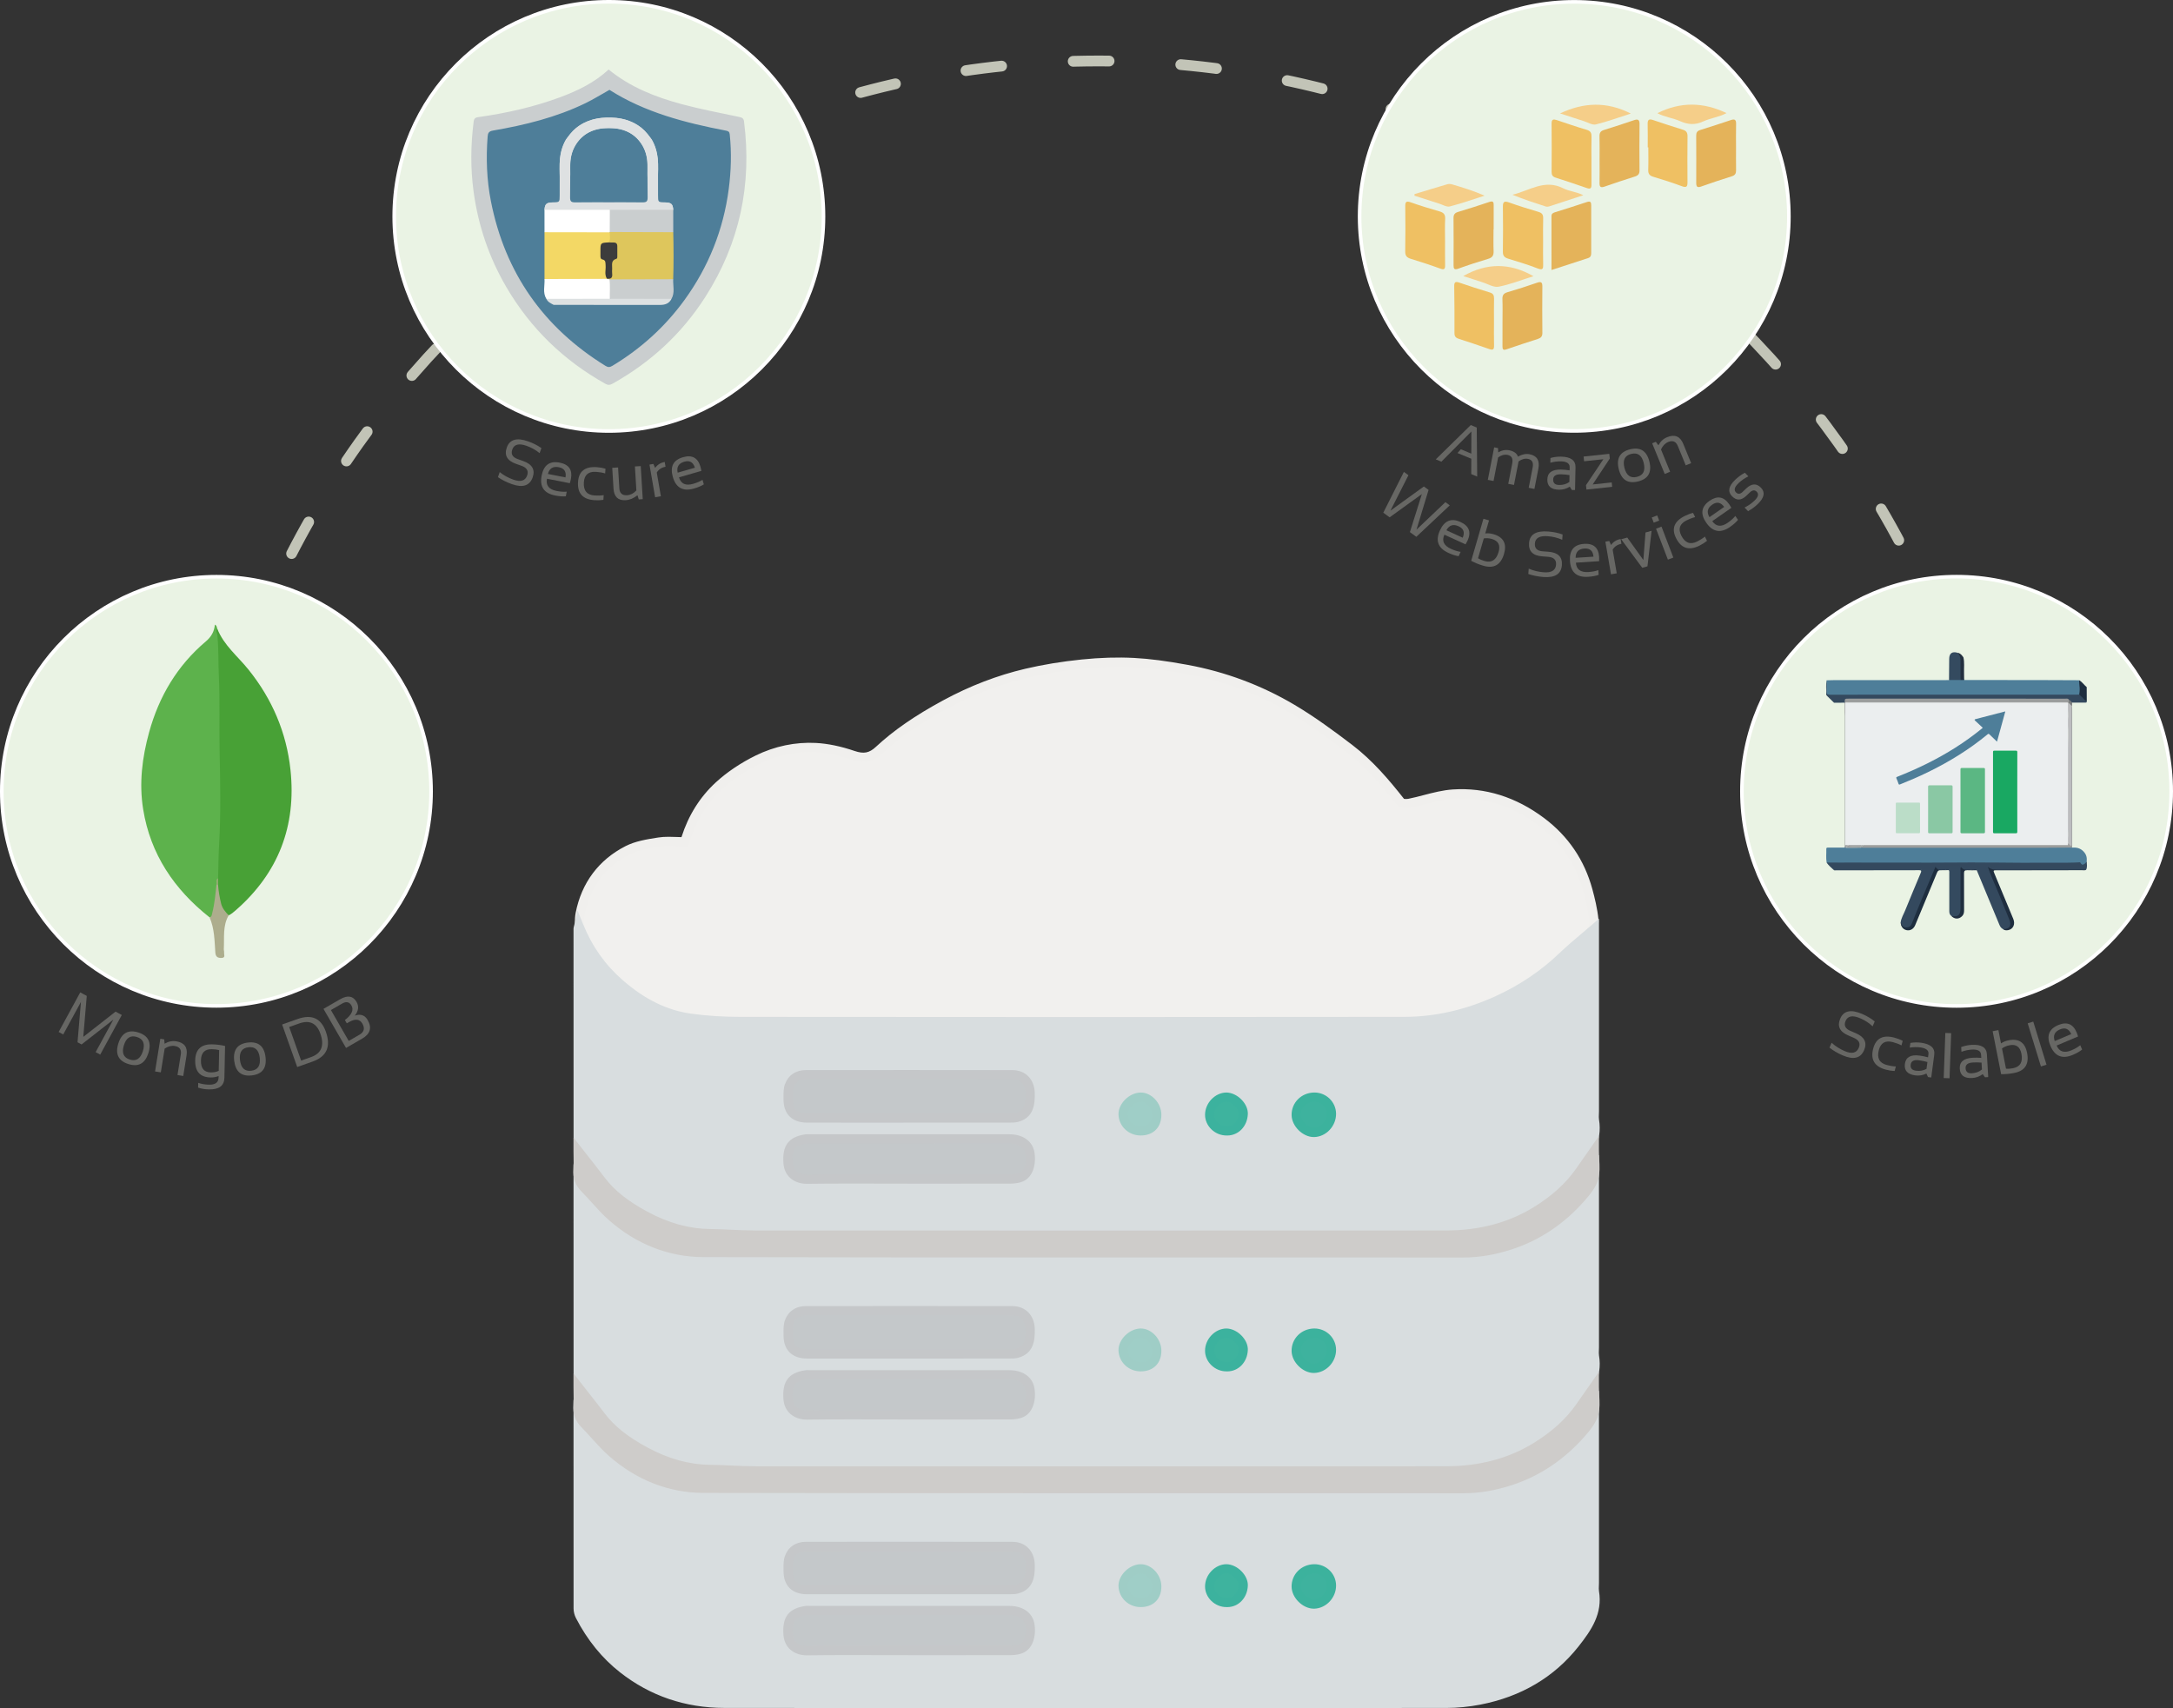 <?xml version="1.0" encoding="utf-8"?>
<!-- Generator: Adobe Illustrator 16.0.0, SVG Export Plug-In . SVG Version: 6.00 Build 0)  -->
<!DOCTYPE svg PUBLIC "-//W3C//DTD SVG 1.1//EN" "http://www.w3.org/Graphics/SVG/1.1/DTD/svg11.dtd">
<svg version="1.1" id="Capa_1" xmlns="http://www.w3.org/2000/svg" xmlns:xlink="http://www.w3.org/1999/xlink" x="0px" y="0px"
	 width="605.399px" height="475.876px" viewBox="47.3 75.544 605.399 475.876" enable-background="new 47.3 75.544 605.399 475.876"
	 xml:space="preserve">
<rect x="47.3" y="75.544" width="605.399" height="475.876" fill="#333333" stroke="none"/>
<path fill="none" d="M338.995,300"/>
<g>
	<g>
		<path fill="#F1F0EE" d="M238.107,310.064c1.777-6.11,4.934-11.415,9.467-15.592c3.17-2.925,6.951-5.385,10.832-7.294
			c4.998-2.457,10.538-3.671,16.132-3.37c3.511,0.188,7.081,1.022,10.419,2.162c2.915,0.994,5.021,0.645,7.245-1.423
			c5.542-5.153,11.869-9.187,18.522-12.786c7.148-3.868,14.646-6.805,22.521-8.653c5.094-1.197,10.309-2.017,15.516-2.551
			c4.772-0.49,9.619-0.684,14.404-0.432c4.946,0.262,9.896,1.01,14.778,1.909c10.397,1.918,20.233,5.583,29.311,10.958
			c5.563,3.294,10.816,7.159,15.968,11.083c5.54,4.22,10.051,9.506,14.344,14.974c0.364,0.462,1.664,0.436,2.454,0.274
			c4.052-0.823,8.044-2.289,12.121-2.559c9.08-0.593,17.31,2.271,24.574,7.716c6.479,4.859,10.831,11.258,12.964,19.09
			c0.744,2.729,1.394,5.521,1.68,8.324c0.122,1.235-0.457,2.803-1.236,3.826c-6.277,8.227-14.079,14.754-23.237,19.467
			c-6.282,3.231-12.971,5.601-20.086,6.312c-4.389,0.438-8.804,0.872-13.211,0.876c-62.139,0.057-124.271,0.064-186.413,0.012
			c-9.13-0.008-17.276-3.216-24.508-8.705c-6.293-4.775-10.84-10.925-13.427-18.4c-0.551-1.596-0.623-3.553-0.296-5.221
			c1.563-7.957,6.029-13.972,13.193-17.635c2.642-1.351,5.806-1.822,8.793-2.292C233.182,309.779,235.531,310.064,238.107,310.064z"
			/>
		<path fill="#F0EFED" d="M332.488,363.71c-28.439,0-56.875-0.01-85.314-0.036c-8.946-0.008-17.452-3.025-25.281-8.967
			c-6.557-4.979-11.222-11.372-13.864-19.005c-0.599-1.732-0.725-3.935-0.342-5.892c1.634-8.318,6.429-14.726,13.869-18.526
			c2.754-1.409,5.901-1.903,8.944-2.382l0.232-0.036c0.839-0.134,1.745-0.193,2.847-0.193c0.72,0,1.453,0.024,2.204,0.052
			c0.454,0.018,0.911,0.033,1.376,0.043c1.918-6.043,5.125-11.165,9.546-15.239c3.075-2.836,6.925-5.431,11.136-7.501
			c5.259-2.586,11.066-3.805,16.767-3.5c3.333,0.178,6.956,0.927,10.765,2.228c2.559,0.873,4.085,0.593,5.958-1.149
			c4.934-4.587,10.901-8.709,18.785-12.974c7.39-3.999,15.074-6.95,22.839-8.773c4.871-1.143,10.146-2.011,15.679-2.579
			c5.148-0.528,10.062-0.674,14.603-0.436c4.343,0.23,8.95,0.825,14.939,1.929c10.564,1.947,20.567,5.687,29.737,11.115
			c5.653,3.348,11.075,7.345,16.09,11.167c5.716,4.355,10.328,9.801,14.457,15.053c0.196,0.041,0.851,0.053,1.306-0.042
			c1.392-0.28,2.812-0.649,4.186-1.008c2.627-0.684,5.34-1.39,8.106-1.572c9.02-0.593,17.602,2.101,25.428,7.968
			c6.708,5.029,11.229,11.683,13.437,19.781c0.632,2.31,1.396,5.363,1.718,8.529c0.169,1.695-0.631,3.603-1.495,4.734
			c-6.372,8.355-14.338,15.027-23.673,19.832c-7.133,3.671-13.853,5.777-20.54,6.445c-4.334,0.434-8.813,0.879-13.338,0.885
			C399.889,363.691,366.182,363.71,332.488,363.71z M233.579,311.24c-0.965,0-1.743,0.051-2.447,0.162l-0.234,0.037
			c-2.844,0.447-5.786,0.908-8.176,2.131c-6.808,3.48-11.018,9.111-12.518,16.736c-0.3,1.531-0.207,3.232,0.249,4.553
			c2.473,7.146,6.843,13.132,12.989,17.797c7.374,5.598,15.36,8.438,23.736,8.445c62.14,0.053,124.272,0.045,186.411-0.011
			c4.398-0.006,8.814-0.444,13.084-0.872c6.364-0.634,12.782-2.654,19.626-6.176c8.992-4.626,16.665-11.054,22.803-19.104
			c0.644-0.842,1.065-2.094,0.983-2.918c-0.304-2.973-1.033-5.896-1.64-8.111c-2.056-7.535-6.259-13.723-12.499-18.401
			c-7.33-5.497-15.331-8.019-23.723-7.463c-2.521,0.165-5.004,0.81-7.629,1.495c-1.407,0.366-2.863,0.743-4.317,1.04
			c-0.414,0.085-0.894,0.132-1.34,0.132c-1.128,0-1.929-0.295-2.384-0.873c-4.051-5.163-8.565-10.522-14.105-14.744
			c-4.957-3.774-10.304-7.719-15.844-11.001c-8.907-5.272-18.628-8.908-28.893-10.799c-5.88-1.084-10.386-1.667-14.612-1.89
			c-4.407-0.231-9.188-0.089-14.205,0.427c-5.426,0.556-10.592,1.405-15.355,2.522c-7.542,1.772-15.013,4.644-22.203,8.533
			c-7.686,4.159-13.49,8.162-18.26,12.598c-2.556,2.377-5.027,2.892-8.533,1.698c-3.588-1.225-6.977-1.929-10.075-2.095
			c-5.266-0.283-10.628,0.847-15.496,3.24c-3.991,1.964-7.633,4.415-10.53,7.087c-4.298,3.961-7.36,9.008-9.105,15.006l-0.27,0.928
			h-0.961c-0.827,0-1.631-0.029-2.416-0.059C234.972,311.266,234.27,311.24,233.579,311.24z"/>
	</g>
	<g>
		<path fill="#D8DDDF" d="M491.494,334.305c0,16.258,0,33.555,0,50.853c0,0.819-0.116,1.659,0.017,2.456
			c0.989,5.906-2.094,10.234-5.46,14.494c-6.853,8.658-15.881,13.65-26.581,15.72c-3.01,0.581-6.12,0.901-9.182,0.903
			c-67.052,0.05-134.101,0.074-201.154-0.002c-10.427-0.016-20.007-3.145-28.281-9.632c-5.069-3.979-8.996-8.999-11.958-14.741
			c-0.32-0.625-0.514-1.396-0.514-2.098c-0.028-19.311-0.021-38.623-0.015-57.938c0-0.182,0.079-0.356,0.187-0.834
			c2.633,6.484,6.462,11.822,11.499,16.195c5.646,4.9,12.074,8.498,19.569,9.537c4.581,0.635,9.244,0.909,13.869,0.913
			c61.694,0.058,123.383,0.079,185.08-0.004c8.99-0.009,17.647-2.104,25.855-5.842c6.699-3.05,12.761-7.05,18.108-12.167
			C485.541,339.245,488.803,336.637,491.494,334.305z M300.285,387.912c9.674,0,19.343,0.009,29.018-0.003
			c3.669-0.007,5.845-2.179,5.887-5.812c0.011-0.895,0.03-1.789-0.006-2.684c-0.123-3.105-2.314-5.35-5.434-5.354
			c-19.423-0.026-38.842-0.041-58.259,0.053c-1.242,0.005-2.589,0.793-3.695,1.516c-2.515,1.641-1.781,4.318-1.81,6.7
			c-0.038,3.237,2.304,5.577,5.506,5.58C281.088,387.917,290.687,387.912,300.285,387.912z M300.555,404.916
			c9.67,0,19.345,0.006,29.017-0.014c0.714-0.001,1.463-0.099,2.14-0.317c3.558-1.154,3.815-4.938,3.404-8.167
			c-0.336-2.616-2.934-4.461-5.984-4.465c-19.047-0.02-38.095-0.006-57.142-0.012c-2.118-0.004-4.065,0.654-5.042,2.513
			c-0.703,1.339-0.886,3.051-0.934,4.604c-0.118,3.896,1.893,5.854,5.744,5.856C281.355,404.916,290.955,404.916,300.555,404.916z
			 M413.522,380.312c-3.515,0.004-5.993,2.426-5.989,5.836c0.01,3.195,2.703,5.906,5.883,5.775c3.482-0.146,5.9-2.79,5.751-6.15
			C419.026,382.643,416.727,380.307,413.522,380.312z M365.19,391.491c2.743,0.579,5.443-2.075,5.613-5.448
			c0.147-2.889-2.897-5.736-5.709-5.73c-3.205,0.004-5.762,2.554-5.808,5.643C359.246,388.675,361.858,392.107,365.19,391.491z
			 M389.051,391.491c3.375-0.007,5.558-2.234,5.527-5.649c-0.025-2.99-2.662-5.566-5.664-5.529
			c-3.076,0.037-5.508,2.637-5.494,5.871C383.436,389.376,385.688,391.498,389.051,391.491z"/>
		<path fill="#D8DDDF" d="M341.059,420.062c-30.646,0-61.279-0.017-91.926-0.051c-10.928-0.016-20.708-3.349-29.071-9.904
			c-5.005-3.928-9.146-9.032-12.306-15.162c-0.418-0.815-0.658-1.795-0.658-2.688c-0.027-18.85-0.021-37.701-0.014-56.555v-1.385
			c0-0.279,0.061-0.506,0.121-0.729c0.027-0.1,0.061-0.225,0.1-0.391l0.903-3.979l1.534,3.777c2.544,6.27,6.191,11.407,11.15,15.711
			c6.104,5.295,12.288,8.314,18.906,9.234c4.291,0.594,8.899,0.896,13.694,0.899c32.591,0.03,65.188,0.052,97.776,0.052
			c0.034,0,0.071,0,0.102,0c31.05,0,59.571-0.019,87.196-0.055c8.483-0.011,17.009-1.936,25.332-5.727
			c6.699-3.055,12.672-7.064,17.753-11.926c2.138-2.045,4.343-3.905,6.476-5.707c0.878-0.739,1.727-1.457,2.526-2.148l2.122-1.839
			v53.66c0,0.278-0.013,0.559-0.026,0.841c-0.021,0.508-0.042,0.99,0.026,1.398c1.054,6.304-2.105,10.932-5.721,15.508
			c-6.759,8.542-15.96,13.981-27.344,16.183c-3.173,0.614-6.345,0.926-9.423,0.926C413.88,420.041,377.459,420.062,341.059,420.062z
			 M209.649,338.8c-0.006,17.819-0.011,35.64,0.015,53.458c0,0.49,0.14,1.055,0.373,1.51c2.991,5.801,6.896,10.619,11.609,14.321
			c7.9,6.194,17.151,9.343,27.489,9.355c67.053,0.077,134.103,0.053,201.153,0.002c2.915-0.002,5.923-0.298,8.938-0.88
			c10.763-2.08,19.451-7.21,25.818-15.258c3.368-4.264,6.083-8.221,5.203-13.484c-0.115-0.676-0.084-1.321-0.061-1.943
			c0.012-0.24,0.021-0.484,0.021-0.725v-48.069c-0.142,0.122-0.287,0.244-0.432,0.364c-2.103,1.775-4.275,3.609-6.354,5.598
			c-5.288,5.061-11.5,9.235-18.464,12.406c-8.659,3.943-17.537,5.947-26.389,5.957c-27.623,0.038-56.15,0.057-87.2,0.057
			c-0.033,0-0.064,0-0.102,0c-32.591,0-65.188-0.021-97.78-0.051c-4.912-0.006-9.636-0.316-14.043-0.927
			c-7.124-0.985-13.743-4.205-20.233-9.839C215.276,347.236,212.12,343.329,209.649,338.8z M310.762,406.203l-39.004-0.003
			c-2.311,0-4.1-0.641-5.315-1.896c-1.204-1.244-1.779-3.021-1.711-5.285c0.045-1.418,0.204-3.494,1.082-5.164
			c1.1-2.094,3.232-3.2,6.166-3.2l13.532,0.001h16.386c9.078,0,18.157,0.002,27.236,0.011c3.79,0.004,6.841,2.354,7.254,5.586
			c0.829,6.48-1.869,8.771-4.279,9.555c-0.762,0.249-1.639,0.38-2.534,0.38C323.303,406.2,317.032,406.203,310.762,406.203z
			 M300.555,403.633l10.207,0.001c6.27,0,12.539-0.003,18.81-0.016c0.631-0.002,1.233-0.09,1.745-0.254
			c0.807-0.264,3.261-1.06,2.527-6.782c-0.245-1.904-2.271-3.342-4.713-3.344c-9.078-0.01-18.157-0.01-27.233-0.01h-16.386
			l-13.521-0.002c-1.958,0-3.27,0.613-3.908,1.824c-0.629,1.2-0.75,2.886-0.787,4.049c-0.046,1.54,0.286,2.69,0.988,3.414
			c0.714,0.74,1.885,1.114,3.476,1.116L300.555,403.633z M413.197,393.212c-0.003,0-0.003,0-0.003,0
			c-3.755,0-6.935-3.231-6.942-7.06c-0.005-2.004,0.729-3.82,2.062-5.121c1.323-1.289,3.174-2.004,5.208-2.006h0.014
			c3.834,0,6.743,2.813,6.914,6.69c0.088,1.958-0.559,3.794-1.819,5.173c-1.29,1.408-3.123,2.23-5.159,2.315
			C413.379,393.211,413.287,393.212,413.197,393.212z M413.534,380.312l-0.009,1.285c-1.383,0.002-2.567,0.444-3.423,1.275
			c-0.846,0.822-1.286,1.954-1.286,3.273c0.007,2.436,2.011,4.494,4.378,4.494l0.167-0.002c1.354-0.059,2.552-0.584,3.376-1.486
			c0.797-0.871,1.204-2.051,1.146-3.321c-0.11-2.492-1.896-4.233-4.351-4.233L413.534,380.312L413.534,380.312z M365.952,392.855
			c-0.26,0-0.519-0.021-0.772-0.062c-1.82,0.256-3.646-0.419-5.05-1.846c-1.337-1.362-2.149-3.285-2.124-5.016
			c0.06-3.803,3.237-6.902,7.088-6.906c1.778,0,3.672,0.883,5.069,2.358c1.304,1.372,2.006,3.095,1.922,4.724
			C371.898,389.829,369.146,392.855,365.952,392.855z M365.207,390.182l0.248,0.053c1.954,0.41,3.939-1.709,4.068-4.254
			c0.048-0.931-0.398-1.959-1.22-2.824c-0.913-0.961-2.138-1.557-3.2-1.557c-2.468,0.004-4.497,1.965-4.535,4.375
			c-0.017,1.053,0.526,2.297,1.39,3.172c0.508,0.517,1.347,1.133,2.451,1.133c0.181,0,0.367-0.018,0.551-0.051L365.207,390.182z
			 M389.057,392.775c-4.064,0-6.902-2.709-6.922-6.588c-0.017-3.969,2.953-7.117,6.765-7.162l0.079-0.002
			c3.699,0,6.853,3.117,6.884,6.808c0.019,2.035-0.632,3.776-1.875,5.032C392.756,392.109,391.053,392.771,389.057,392.775z
			 M388.979,380.311l-0.049,1.287c-2.381,0.028-4.239,2.041-4.228,4.579c0.012,2.484,1.67,4.031,4.333,4.031
			c1.312-0.004,2.389-0.401,3.127-1.149c0.753-0.762,1.145-1.867,1.134-3.205c-0.021-2.269-2.036-4.256-4.316-4.256L388.979,380.311
			L388.979,380.311z M318.032,389.2l-17.747-0.005l-17.627,0.003c-3.723,0-7.445-0.003-11.167-0.005c-1.904,0-3.64-0.7-4.891-1.967
			c-1.245-1.266-1.918-3.012-1.896-4.914c0.006-0.426-0.017-0.861-0.037-1.299c-0.101-2.108-0.226-4.73,2.426-6.465
			c1.302-0.848,2.84-1.716,4.391-1.724c10.12-0.048,21.169-0.072,33.776-0.072c8.163,0,16.325,0.011,24.489,0.022
			c3.74,0.004,6.565,2.773,6.716,6.586c0.031,0.801,0.021,1.597,0.011,2.369l-0.005,0.383c-0.05,4.357-2.795,7.07-7.165,7.08
			C325.547,389.198,321.79,389.2,318.032,389.2z M300.285,386.627l17.747,0.002c3.757,0,7.514-0.001,11.269-0.004
			c2.937-0.007,4.571-1.618,4.604-4.54l0.006-0.39c0.009-0.772,0.019-1.498-0.008-2.229c-0.1-2.462-1.769-4.112-4.158-4.118
			c-8.162-0.014-16.323-0.021-24.485-0.021c-12.604,0-23.647,0.022-33.764,0.073c-1.005,0.004-2.405,0.914-3.002,1.305
			c-1.354,0.885-1.364,2.104-1.264,4.186c0.022,0.491,0.045,0.979,0.039,1.457c-0.016,1.209,0.395,2.303,1.158,3.075
			c0.764,0.774,1.854,1.203,3.066,1.203c3.721,0.002,7.443,0.003,11.165,0.003L300.285,386.627z"/>
	</g>
	<g>
		<path fill="#C4C8CA" d="M300.323,387.021c-9.373,0-18.745,0.004-28.117,0c-3.529-0.004-5.356-1.791-5.332-5.276
			c0.01-1.241-0.09-2.576,0.319-3.703c0.743-2.031,2.421-3.097,4.613-3.099c19.192-0.014,38.381-0.023,57.574,0.012
			c2.945,0.005,4.831,2.048,4.921,5.042c0.128,4.192-0.859,6.092-3.66,6.847c-0.699,0.189-1.464,0.172-2.197,0.172
			C319.068,387.025,309.697,387.021,300.323,387.021z"/>
		<path fill="#C5C7C9" d="M281.578,388.309h-9.375c-2.131,0-3.793-0.588-4.938-1.744c-1.125-1.135-1.689-2.76-1.675-4.826
			c0.002-0.221,0-0.441,0-0.665c-0.009-1.095-0.018-2.333,0.395-3.47c0.917-2.506,3.038-3.94,5.818-3.94
			c19.192-0.019,38.384-0.024,57.578,0.008c3.596,0.007,6.086,2.532,6.201,6.286c0.103,3.378-0.363,6.984-4.611,8.129
			c-0.799,0.215-1.6,0.215-2.305,0.215h-0.224c-4.891,0.008-9.781,0.008-14.67,0.008h-13.452H281.578L281.578,388.309z
			 M300.718,376.219c-9.637,0-19.274,0.004-28.911,0.012c-1.181,0.002-2.728,0.392-3.411,2.254c-0.255,0.703-0.249,1.609-0.24,2.568
			c0.001,0.239,0.003,0.475,0,0.705c-0.009,1.354,0.303,2.362,0.931,2.995c0.645,0.653,1.694,0.983,3.119,0.983l9.373,0.002
			l18.745-0.002l13.452,0.002c4.89,0,9.776-0.002,14.666-0.008h0.163c0.64,0,1.232,0,1.705-0.127
			c1.896-0.511,2.835-1.514,2.713-5.567c-0.073-2.372-1.435-3.792-3.642-3.796C319.823,376.223,310.271,376.219,300.718,376.219z"/>
	</g>
	<g>
		<path fill="#C4C8CA" d="M300.584,404.022c-9.444,0-18.892-0.08-28.333,0.046c-3.447,0.044-5.211-2.034-5.402-4.47
			c-0.372-4.683,1.374-6.218,5.001-6.757c0.291-0.044,0.596-0.01,0.893-0.01c18.592,0,37.184-0.005,55.776,0.006
			c3.146,0.001,5.342,1.488,5.726,4.034c0.42,2.801-0.253,6.056-2.97,6.813c-0.759,0.212-1.568,0.321-2.356,0.321
			C319.474,404.033,310.029,404.022,300.584,404.022z"/>
		<path fill="#C5C7C9" d="M272.143,405.356c-3.724,0-6.305-2.223-6.572-5.657c-0.397-5.004,1.423-7.434,6.093-8.129
			c0.27-0.041,0.564-0.038,0.851-0.026l0.229,0.005l29.637-0.004c8.715,0,17.426,0.003,26.142,0.008
			c3.838,0.002,6.518,1.969,6.991,5.13c0.516,3.419-0.49,7.293-3.892,8.24c-0.867,0.244-1.8,0.373-2.7,0.373
			c-5.205,0.014-10.409,0.015-15.615,0.015l-12.723-0.001c-2.65,0-5.301-0.006-7.951-0.014c-2.648-0.005-5.296-0.011-7.944-0.011
			c-4.859,0-8.806,0.021-12.42,0.067L272.143,405.356z M272.193,394.105c-0.051,0-0.099,0-0.148,0.01
			c-2.912,0.431-4.238,1.347-3.917,5.382c0.161,2.061,1.66,3.288,4.014,3.288l0.093-0.002c3.625-0.048,7.583-0.069,12.454-0.069
			c2.651,0,5.3,0.005,7.951,0.012c2.648,0.007,5.296,0.013,7.944,0.013l12.723,0.003c5.204,0,10.406-0.003,15.61-0.016
			c0.674-0.002,1.371-0.098,2.015-0.275c2.163-0.604,2.303-3.669,2.045-5.384c-0.399-2.653-3.25-2.939-4.457-2.939
			c-8.714-0.008-17.427-0.009-26.14-0.009l-29.637,0.001c-0.106,0-0.213-0.001-0.322-0.006L272.193,394.105z"/>
	</g>
	<g>
		<path fill="#3EB29E" d="M418.252,385.824c0.027,2.729-2.203,5.136-4.831,5.216c-2.353,0.073-4.952-2.44-5.001-4.833
			c-0.048-2.73,2.15-4.941,4.987-5.004C416.008,381.146,418.223,383.259,418.252,385.824z"/>
		<path fill="#3CB29D" d="M413.322,392.327c-3.062,0-6.124-3.021-6.184-6.095c-0.062-3.465,2.68-6.238,6.239-6.316l0.13-0.001
			c3.288,0,5.989,2.646,6.024,5.896c0.036,3.428-2.746,6.414-6.072,6.515L413.322,392.327z M413.509,382.484
			c-2.202,0.048-3.841,1.674-3.804,3.699c0.031,1.635,1.992,3.574,3.617,3.574l0.06-0.002c1.933-0.061,3.608-1.891,3.586-3.918
			C416.949,384.021,415.365,382.484,413.509,382.484z"/>
	</g>
	<g>
		<path fill="#9FCEC7" d="M369.574,386.114c0.002,2.825-1.673,4.493-4.504,4.483c-2.643-0.005-4.804-2.043-4.876-4.599
			c-0.065-2.259,2.382-4.696,4.809-4.793C367.348,381.119,369.571,383.509,369.574,386.114z"/>
		<path fill="#9FCDC6" d="M365.092,391.887h-0.022c-3.355-0.008-6.062-2.576-6.155-5.849c-0.084-2.965,2.906-5.994,6.038-6.114
			l0.179-0.006c2.992,0,5.723,2.953,5.728,6.193c0.002,1.729-0.535,3.185-1.557,4.207
			C368.278,391.346,366.824,391.887,365.092,391.887z M365.13,382.488c-1.795,0.068-3.7,1.92-3.656,3.474
			c0.057,1.877,1.64,3.349,3.602,3.353l0.018,1.285v-1.285c1.05,0,1.857-0.271,2.395-0.811c0.537-0.538,0.808-1.341,0.805-2.389
			C368.288,384.285,366.725,382.488,365.13,382.488z"/>
	</g>
	<g>
		<path fill="#3EB39E" d="M389.021,390.6c-2.516,0.01-4.703-2.06-4.715-4.457c-0.01-2.572,2.171-4.896,4.64-4.938
			c2.188-0.039,4.804,2.436,4.716,4.652C393.562,388.549,391.696,390.71,389.021,390.6z"/>
		<path fill="#3CB29E" d="M389.215,391.891c-0.082,0-0.164-0.002-0.246-0.006c-0.002,0-0.002,0-0.002,0
			c-3.19,0.002-5.93-2.628-5.94-5.738c-0.013-3.263,2.744-6.172,5.896-6.229h0.002c1.505,0,3.088,0.758,4.307,2.023
			c1.142,1.191,1.767,2.636,1.715,3.967C394.815,389.316,392.354,391.891,389.215,391.891z M388.994,382.484
			c-1.801,0.033-3.412,1.774-3.404,3.652c0.007,1.693,1.604,3.178,3.416,3.178l0.209,0.004c1.993,0,3.102-1.767,3.167-3.51
			c0.022-0.627-0.35-1.408-1-2.086C390.659,382.973,389.722,382.484,388.994,382.484z"/>
	</g>
	<g>
		<path fill="#D8DDDF" d="M491.494,400.122c0,16.239,0,33.502,0,50.765c0,0.82-0.116,1.658,0.017,2.455
			c0.989,5.895-2.094,10.212-5.46,14.463c-6.853,8.65-15.881,13.646-26.581,15.712c-3.01,0.584-6.12,0.899-9.182,0.905
			c-67.052,0.048-134.101,0.073-201.154-0.006c-10.427-0.011-20.007-3.14-28.281-9.627c-5.069-3.979-8.996-8.986-11.958-14.721
			c-0.32-0.623-0.514-1.392-0.514-2.094c-0.028-19.271-0.021-38.55-0.015-57.837c0-0.18,0.079-0.357,0.187-0.835
			c2.633,6.485,6.462,11.815,11.499,16.176c5.646,4.895,12.074,8.482,19.569,9.521c4.581,0.631,9.244,0.909,13.869,0.912
			c61.694,0.059,123.383,0.078,185.08-0.003c8.99-0.015,17.647-2.102,25.855-5.831c6.699-3.045,12.761-7.038,18.108-12.144
			C485.541,405.061,488.803,402.455,491.494,400.122z M300.285,453.639c9.674,0,19.343,0.012,29.018-0.005
			c3.669-0.005,5.845-2.173,5.887-5.798c0.011-0.893,0.03-1.787-0.006-2.679c-0.123-3.1-2.314-5.34-5.434-5.343
			c-19.423-0.029-38.842-0.045-58.259,0.052c-1.242,0.007-2.589,0.791-3.695,1.51c-2.515,1.641-1.781,4.315-1.81,6.69
			c-0.038,3.229,2.304,5.566,5.506,5.57C281.088,453.644,290.687,453.639,300.285,453.639z M300.555,470.608
			c9.67,0,19.345,0.007,29.017-0.015c0.714-0.002,1.463-0.097,2.14-0.312c3.558-1.156,3.815-4.933,3.404-8.154
			c-0.336-2.614-2.934-4.451-5.984-4.454c-19.047-0.02-38.095-0.006-57.142-0.014c-2.118,0-4.065,0.655-5.042,2.508
			c-0.703,1.335-0.886,3.046-0.934,4.599c-0.118,3.885,1.893,5.842,5.744,5.842C281.355,470.611,290.955,470.608,300.555,470.608z
			 M413.522,446.05c-3.515,0.009-5.993,2.424-5.989,5.828c0.01,3.189,2.703,5.896,5.883,5.762c3.482-0.143,5.9-2.783,5.751-6.136
			C419.026,448.381,416.727,446.045,413.522,446.05z M365.19,457.212c2.743,0.576,5.443-2.069,5.613-5.438
			c0.147-2.889-2.897-5.729-5.709-5.722c-3.205,0.005-5.762,2.545-5.808,5.629C359.246,454.402,361.858,457.828,365.19,457.212z
			 M389.051,457.211c3.375-0.005,5.558-2.229,5.527-5.64c-0.025-2.983-2.662-5.556-5.664-5.521c-3.076,0.04-5.508,2.635-5.494,5.863
			C383.436,455.097,385.688,457.221,389.051,457.211z"/>
		<path fill="#D8DDDF" d="M341.436,485.751c-30.769,0-61.535-0.015-92.303-0.051c-10.928-0.012-20.708-3.343-29.071-9.902
			c-5.005-3.929-9.146-9.02-12.306-15.141c-0.418-0.812-0.658-1.788-0.658-2.683c-0.027-18.812-0.021-37.629-0.014-56.456v-1.381
			c0-0.277,0.059-0.499,0.122-0.729c0.027-0.104,0.06-0.227,0.099-0.393l0.905-3.973l1.532,3.773
			c2.546,6.27,6.191,11.4,11.15,15.694c6.102,5.284,12.285,8.299,18.906,9.218c4.31,0.597,8.917,0.896,13.693,0.898
			c61.695,0.058,123.383,0.079,185.075-0.002c8.492-0.012,17.013-1.936,25.329-5.716c6.702-3.049,12.675-7.053,17.756-11.904
			c2.13-2.035,4.326-3.893,6.454-5.686c0.886-0.75,1.742-1.473,2.548-2.171l2.122-1.842v53.577c0,0.28-0.013,0.56-0.026,0.841
			c-0.021,0.51-0.042,0.989,0.026,1.398c1.057,6.288-2.105,10.908-5.721,15.476c-6.762,8.536-15.963,13.979-27.344,16.175
			c-3.157,0.611-6.329,0.925-9.423,0.929C414.003,485.73,377.715,485.751,341.436,485.751z M209.649,404.617
			c-0.006,17.788-0.011,35.574,0.015,53.356c0,0.49,0.14,1.055,0.373,1.509c2.991,5.787,6.896,10.598,11.609,14.297
			c7.899,6.196,17.149,9.343,27.489,9.354c67.053,0.079,134.099,0.054,201.153,0.006c2.929-0.006,5.938-0.303,8.938-0.885
			c10.763-2.076,19.448-7.208,25.818-15.247c3.368-4.252,6.083-8.201,5.203-13.456c-0.118-0.678-0.084-1.349-0.061-1.938
			c0.012-0.243,0.021-0.485,0.021-0.728v-47.982c-0.15,0.126-0.3,0.256-0.451,0.384c-2.098,1.768-4.266,3.597-6.335,5.577
			c-5.288,5.048-11.5,9.214-18.464,12.381c-8.651,3.934-17.527,5.933-26.389,5.946c-61.696,0.082-123.386,0.061-185.082,0.002
			c-4.892-0.002-9.618-0.312-14.043-0.924c-7.127-0.986-13.747-4.197-20.233-9.818C215.276,413.044,212.12,409.143,209.649,404.617z
			 M311.234,471.894l-17.88-0.002l-7.198,0.002l-14.399-0.003c-2.311-0.001-4.1-0.636-5.315-1.891
			c-1.204-1.24-1.779-3.015-1.711-5.273c0.045-1.416,0.204-3.489,1.082-5.154c1.101-2.09,3.237-3.193,6.177-3.193l28.572,0.002
			c9.524,0,19.048,0.002,28.571,0.01c3.79,0.007,6.841,2.351,7.254,5.572c0.829,6.468-1.869,8.757-4.279,9.538
			c-0.762,0.245-1.638,0.376-2.532,0.378C323.46,471.891,317.349,471.894,311.234,471.894z M300.555,469.326l10.68,0.002
			c6.113,0,12.223-0.003,18.336-0.018c0.632,0,1.237-0.087,1.748-0.253c0.802-0.261,3.256-1.056,2.523-6.769
			c-0.243-1.897-2.271-3.33-4.713-3.336c-9.524-0.008-19.045-0.01-28.568-0.01l-28.572-0.001c-1.954,0-3.27,0.612-3.908,1.823
			c-0.629,1.194-0.75,2.876-0.787,4.038c-0.046,1.537,0.286,2.686,0.988,3.409c0.714,0.736,1.885,1.11,3.475,1.11l14.399,0.003
			H300.555z M413.194,458.93c-3.755-0.001-6.935-3.229-6.942-7.047c-0.005-1.999,0.729-3.812,2.062-5.111
			c1.323-1.286,3.174-1.999,5.208-2.005h0.014c3.834,0,6.743,2.812,6.914,6.682c0.088,1.954-0.562,3.79-1.821,5.167
			c-1.292,1.403-3.123,2.225-5.157,2.31C413.376,458.925,413.284,458.93,413.194,458.93z M413.534,446.05l-0.009,1.284
			c-1.383,0.002-2.567,0.442-3.423,1.275c-0.846,0.82-1.286,1.95-1.286,3.266c0.007,2.432,2.011,4.486,4.378,4.488l0.169-0.004
			c1.352-0.057,2.55-0.582,3.374-1.48c0.797-0.87,1.204-2.05,1.146-3.318c-0.11-2.488-1.896-4.227-4.351-4.227L413.534,446.05
			L413.534,446.05z M365.952,458.573c-0.26,0-0.519-0.021-0.772-0.06c-1.816,0.253-3.646-0.421-5.05-1.843
			c-1.337-1.358-2.149-3.279-2.124-5.009c0.06-3.793,3.237-6.886,7.088-6.894c1.78,0,3.672,0.88,5.069,2.351
			c1.304,1.373,2.006,3.094,1.922,4.72C371.898,455.554,369.146,458.573,365.952,458.573z M365.207,455.906l0.248,0.051
			c0.164,0.034,0.333,0.052,0.497,0.052c1.816,0,3.455-1.969,3.571-4.3c0.048-0.928-0.398-1.955-1.22-2.822
			c-0.913-0.955-2.138-1.551-3.195-1.551c-2.473,0.006-4.502,1.964-4.54,4.366c-0.017,1.052,0.526,2.295,1.392,3.169
			c0.506,0.515,1.345,1.132,2.445,1.132c0.183,0,0.371-0.018,0.552-0.051L365.207,455.906z M389.055,458.492
			c-4.065,0-6.9-2.703-6.92-6.574c-0.017-3.962,2.953-7.104,6.765-7.151h0.075c3.703,0,6.855,3.11,6.888,6.793
			c0.019,2.035-0.632,3.773-1.875,5.029C392.754,457.832,391.049,458.489,389.055,458.492z M388.975,446.05l-0.045,1.284
			c-2.381,0.029-4.239,2.039-4.228,4.572c0.012,2.479,1.67,4.021,4.327,4.021c1.317-0.004,2.395-0.396,3.133-1.146
			c0.753-0.759,1.145-1.866,1.134-3.2c-0.021-2.264-2.04-4.249-4.321-4.249V446.05L388.975,446.05z M316.649,454.926l-16.364-0.005
			l-16.417,0.001c-4.126,0-8.252,0-12.377-0.001c-1.903-0.004-3.64-0.702-4.889-1.967c-1.247-1.264-1.92-3.005-1.898-4.904
			c0.006-0.425-0.017-0.857-0.037-1.296c-0.101-2.104-0.226-4.723,2.426-6.451c1.299-0.846,2.836-1.711,4.391-1.719
			c10.147-0.05,20.828-0.074,33.608-0.074c8.219,0,16.44,0.012,24.658,0.023c3.739,0.002,6.564,2.768,6.716,6.574
			c0.031,0.797,0.021,1.592,0.011,2.359l-0.005,0.385c-0.05,4.353-2.795,7.06-7.167,7.064
			C325.086,454.922,320.868,454.926,316.649,454.926z M300.285,452.356l16.364,0.004c4.218,0,8.434-0.004,12.651-0.011
			c2.937-0.002,4.571-1.611,4.604-4.526l0.006-0.39c0.009-0.771,0.019-1.497-0.008-2.225c-0.1-2.457-1.769-4.109-4.158-4.113
			c-8.217-0.012-16.435-0.021-24.654-0.021c-12.778,0-23.453,0.022-33.595,0.075c-1.009,0.003-2.406,0.911-3.002,1.302
			c-1.354,0.883-1.364,2.101-1.264,4.178c0.022,0.489,0.045,0.978,0.039,1.451c-0.016,1.211,0.396,2.3,1.158,3.069
			c0.764,0.775,1.854,1.201,3.066,1.202c4.125,0.003,8.249,0.007,12.375,0.007L300.285,452.356z"/>
	</g>
	<g>
		<path fill="#C4C8CA" d="M300.323,452.75c-9.373,0-18.745,0.001-28.117,0c-3.529-0.003-5.356-1.787-5.332-5.265
			c0.01-1.242-0.09-2.575,0.319-3.695c0.743-2.03,2.421-3.092,4.613-3.092c19.192-0.016,38.381-0.025,57.574,0.005
			c2.945,0.009,4.831,2.05,4.921,5.035c0.128,4.187-0.859,6.08-3.66,6.835c-0.699,0.185-1.464,0.17-2.197,0.17
			C319.068,452.754,309.697,452.75,300.323,452.75z"/>
		<path fill="#C5C7C9" d="M310.546,454.035l-38.34-0.003c-2.136,0-3.797-0.587-4.941-1.741c-1.125-1.132-1.687-2.753-1.673-4.815
			c0.002-0.223,0-0.439,0-0.662c-0.009-1.092-0.018-2.327,0.395-3.463c0.917-2.502,3.038-3.935,5.82-3.935
			c19.19-0.017,38.382-0.026,57.576,0.005c3.596,0.012,6.086,2.534,6.201,6.279c0.103,3.369-0.363,6.968-4.611,8.108
			c-0.736,0.199-1.489,0.217-2.193,0.217h-0.336C322.477,454.032,316.511,454.035,310.546,454.035z M300.323,451.468h10.223
			c5.965,0,11.931,0,17.895-0.008h0.339c0.554,0,1.092-0.009,1.528-0.128c1.896-0.511,2.835-1.508,2.714-5.555
			c-0.074-2.368-1.437-3.785-3.644-3.789c-19.188-0.033-38.38-0.022-57.571-0.008c-1.181,0-2.728,0.391-3.411,2.25
			c-0.255,0.697-0.249,1.604-0.24,2.562c0.001,0.237,0.003,0.472,0,0.705c-0.009,1.349,0.303,2.354,0.929,2.987
			c0.645,0.649,1.695,0.98,3.121,0.981h28.117V451.468z"/>
	</g>
	<g>
		<path fill="#C4C8CA" d="M300.584,469.722c-9.444,0-18.892-0.081-28.333,0.042c-3.447,0.044-5.211-2.027-5.402-4.462
			c-0.372-4.67,1.374-6.202,5.001-6.742c0.291-0.043,0.596-0.009,0.893-0.009c18.592,0,37.184-0.008,55.776,0.006
			c3.146,0.003,5.342,1.485,5.726,4.025c0.42,2.797-0.253,6.048-2.97,6.8c-0.759,0.212-1.568,0.322-2.356,0.326
			C319.474,469.728,310.029,469.722,300.584,469.722z"/>
		<path fill="#C5C7C9" d="M272.143,471.048c-3.724,0-6.305-2.218-6.572-5.645c-0.397-4.993,1.423-7.419,6.093-8.111
			c0.275-0.042,0.563-0.039,0.85-0.03l0.23,0.007l29.754-0.001c8.675,0,17.35,0.001,26.024,0.007
			c3.839,0.005,6.518,1.965,6.991,5.116c0.516,3.416-0.49,7.282-3.893,8.229c-0.863,0.239-1.795,0.368-2.695,0.372
			c-5.497,0.012-10.99,0.016-16.481,0.016l-11.86-0.001c-2.687,0-5.376-0.007-8.063-0.015c-2.686-0.007-5.371-0.011-8.056-0.011
			c-4.761,0-8.635,0.019-12.196,0.064L272.143,471.048z M272.193,459.82c-0.051,0-0.1,0-0.151,0.008
			c-2.909,0.432-4.235,1.346-3.914,5.373c0.161,2.054,1.66,3.279,4.014,3.279h0.093c3.572-0.047,7.457-0.068,12.229-0.068
			c2.686,0,5.375,0.007,8.064,0.014c2.684,0.006,5.371,0.015,8.056,0.015l11.86,0.001c5.49,0,10.981-0.003,16.474-0.016
			c0.673-0.003,1.371-0.1,2.015-0.281c2.163-0.599,2.303-3.657,2.045-5.369c-0.399-2.648-3.25-2.935-4.459-2.937
			c-8.673-0.007-17.347-0.007-26.021-0.007l-29.754,0.002c-0.106,0-0.211-0.003-0.318-0.007L272.193,459.82z"/>
	</g>
	<g>
		<path fill="#3EB29E" d="M418.252,451.557c0.027,2.724-2.203,5.125-4.831,5.205c-2.353,0.075-4.952-2.438-5.001-4.822
			c-0.048-2.729,2.15-4.937,4.987-4.999C416.008,446.883,418.223,448.995,418.252,451.557z"/>
		<path fill="#3CB29D" d="M413.322,458.048c-3.062,0-6.124-3.015-6.184-6.084c-0.062-3.458,2.68-6.227,6.239-6.307h0.13
			c3.288,0,5.989,2.64,6.024,5.886c0.036,3.422-2.746,6.4-6.072,6.501L413.322,458.048z M413.509,448.222
			c-2.202,0.05-3.841,1.67-3.804,3.693c0.031,1.632,1.992,3.567,3.617,3.567l0.061-0.002c1.932-0.061,3.607-1.887,3.585-3.91
			C416.949,449.754,415.365,448.222,413.509,448.222z"/>
	</g>
	<g>
		<path fill="#9FCEC7" d="M369.574,451.843c0.002,2.821-1.673,4.489-4.504,4.48c-2.643-0.009-4.804-2.044-4.876-4.593
			c-0.065-2.257,2.382-4.691,4.809-4.785C367.348,446.855,369.571,449.242,369.574,451.843z"/>
		<path fill="#9FCDC6" d="M365.094,457.606h-0.024c-3.355-0.011-6.062-2.574-6.155-5.84c-0.084-2.958,2.906-5.982,6.04-6.104
			l0.177-0.003c2.992,0,5.723,2.946,5.728,6.182c0.002,1.726-0.535,3.178-1.557,4.199
			C368.278,457.064,366.824,457.606,365.094,457.606z M365.13,448.228c-1.795,0.065-3.7,1.912-3.656,3.466
			c0.057,1.871,1.64,3.343,3.602,3.348l0.02,1.283v-1.283c1.053,0,1.855-0.272,2.393-0.811c0.535-0.536,0.808-1.339,0.805-2.385
			C368.288,450.02,366.725,448.228,365.13,448.228z"/>
	</g>
	<g>
		<path fill="#3EB39E" d="M389.021,456.323c-2.516,0.009-4.703-2.06-4.715-4.449c-0.01-2.571,2.171-4.889,4.64-4.931
			c2.188-0.04,4.804,2.431,4.716,4.645C393.562,454.274,391.696,456.433,389.021,456.323z"/>
		<path fill="#3CB29E" d="M389.213,457.608c-0.08,0-0.162-0.001-0.244-0.005h-0.002c-3.192,0-5.93-2.621-5.94-5.727
			c-0.013-3.257,2.745-6.163,5.896-6.218c0.002,0,0.002,0,0.002,0c1.509,0,3.088,0.754,4.307,2.019
			c1.142,1.188,1.767,2.631,1.715,3.961C394.815,455.042,392.354,457.608,389.213,457.608z M388.997,448.224
			c-1.804,0.032-3.415,1.77-3.407,3.646c0.007,1.688,1.601,3.17,3.413,3.17l0.21,0.006c1.991,0,3.104-1.765,3.169-3.506
			c0.022-0.628-0.35-1.405-1-2.083C390.659,448.71,389.725,448.224,388.997,448.224z"/>
	</g>
	<g>
		<path fill="#D8DDDF" d="M491.494,465.807c0,16.225,0,33.489,0,50.75c0,0.819-0.116,1.655,0.017,2.454
			c0.989,5.896-2.094,10.211-5.46,14.465c-6.853,8.651-15.881,13.646-26.581,15.712c-3.01,0.58-6.12,0.897-9.182,0.902
			c-67.052,0.048-134.101,0.076-201.154-0.005c-10.427-0.011-20.007-3.14-28.281-9.626c-5.069-3.979-8.996-8.986-11.958-14.719
			c-0.32-0.627-0.514-1.394-0.514-2.096c-0.028-19.272-0.021-38.55-0.015-57.824c0-0.179,0.079-0.358,0.187-0.835
			c2.633,6.473,6.462,11.805,11.499,16.165c5.646,4.891,12.074,8.481,19.569,9.519c4.581,0.632,9.244,0.909,13.869,0.911
			c61.694,0.059,123.383,0.079,185.08-0.002c8.99-0.013,17.647-2.103,25.855-5.832c6.699-3.042,12.761-7.035,18.108-12.142
			C485.541,470.733,488.803,468.133,491.494,465.807z M300.285,519.308c9.674,0,19.343,0.011,29.018-0.004
			c3.669-0.005,5.845-2.173,5.887-5.8c0.011-0.891,0.03-1.786-0.006-2.677c-0.123-3.1-2.314-5.338-5.434-5.343
			c-19.423-0.03-38.842-0.045-58.259,0.05c-1.242,0.008-2.589,0.791-3.695,1.513c-2.515,1.638-1.781,4.313-1.81,6.688
			c-0.038,3.23,2.304,5.567,5.506,5.567C281.088,519.312,290.687,519.308,300.285,519.308z M300.555,536.278
			c9.67,0,19.345,0.007,29.017-0.011c0.714-0.006,1.463-0.1,2.14-0.319c3.558-1.15,3.815-4.931,3.404-8.151
			c-0.336-2.613-2.934-4.452-5.984-4.454c-19.047-0.021-38.095-0.006-57.142-0.014c-2.118-0.001-4.065,0.656-5.042,2.508
			c-0.703,1.333-0.886,3.046-0.934,4.599c-0.118,3.885,1.893,5.841,5.744,5.844C281.355,536.282,290.955,536.278,300.555,536.278z
			 M413.522,511.718c-3.515,0.008-5.993,2.425-5.989,5.831c0.01,3.188,2.703,5.896,5.883,5.764c3.482-0.146,5.9-2.785,5.751-6.139
			C419.026,514.05,416.727,511.715,413.522,511.718z M365.19,522.88c2.743,0.578,5.443-2.067,5.613-5.436
			c0.147-2.89-2.897-5.729-5.709-5.724c-3.205,0.009-5.762,2.547-5.808,5.633C359.246,520.068,361.858,523.496,365.19,522.88z
			 M389.051,522.879c3.375-0.004,5.558-2.229,5.527-5.637c-0.025-2.984-2.662-5.559-5.664-5.521
			c-3.076,0.037-5.508,2.633-5.494,5.861C383.436,520.768,385.688,522.89,389.051,522.879z"/>
		<path fill="#D8DDDF" d="M340.845,551.42c-30.57,0-61.14-0.014-91.712-0.051c-10.928-0.014-20.708-3.346-29.071-9.903
			c-5.005-3.926-9.146-9.02-12.306-15.138c-0.418-0.814-0.658-1.793-0.658-2.684c-0.027-18.812-0.021-37.631-0.014-56.448v-1.376
			c0-0.28,0.061-0.509,0.121-0.729c0.027-0.102,0.061-0.227,0.1-0.392l0.905-3.965l1.532,3.768
			c2.546,6.256,6.192,11.385,11.15,15.677c6.104,5.287,12.288,8.306,18.906,9.218c4.31,0.596,8.917,0.897,13.693,0.897
			c61.695,0.061,123.383,0.081,185.075,0c8.488-0.012,17.013-1.935,25.329-5.715c6.696-3.046,12.673-7.05,17.756-11.904
			c2.138-2.041,4.345-3.898,6.479-5.695c0.876-0.739,1.723-1.453,2.522-2.146l2.122-1.835v53.557c0,0.279-0.013,0.56-0.026,0.841
			c-0.021,0.51-0.042,0.988,0.026,1.399c1.054,6.285-2.105,10.906-5.721,15.476c-6.762,8.535-15.963,13.978-27.344,16.176
			c-3.157,0.608-6.329,0.922-9.423,0.926C413.808,551.399,377.319,551.42,340.845,551.42z M209.649,470.29
			c-0.006,17.786-0.011,35.57,0.015,53.354c0,0.491,0.14,1.057,0.375,1.512c2.988,5.788,6.894,10.597,11.607,14.292
			c7.899,6.197,17.149,9.346,27.489,9.354c67.053,0.082,134.099,0.058,201.153,0.005c2.931-0.005,5.939-0.298,8.938-0.879
			c10.763-2.077,19.448-7.209,25.818-15.249c3.368-4.254,6.083-8.203,5.203-13.456c-0.118-0.679-0.084-1.349-0.061-1.94
			c0.012-0.242,0.021-0.485,0.021-0.726v-47.975c-0.142,0.119-0.284,0.239-0.428,0.357c-2.103,1.773-4.279,3.604-6.358,5.593
			c-5.292,5.052-11.503,9.219-18.464,12.383c-8.651,3.934-17.531,5.934-26.389,5.946c-61.696,0.08-123.386,0.062-185.082,0.001
			c-4.892-0.001-9.618-0.312-14.043-0.922c-7.125-0.987-13.743-4.198-20.233-9.82C215.277,478.711,212.12,474.812,209.649,470.29z
			 M313.32,537.562l-12.766-0.002l-16.509,0.002l-12.288-0.004c-2.311-0.001-4.1-0.636-5.315-1.89
			c-1.204-1.24-1.779-3.015-1.711-5.275c0.045-1.415,0.204-3.488,1.082-5.155c1.101-2.088,3.234-3.191,6.168-3.191l29.495,0.001
			c9.219,0,18.438,0.002,27.657,0.012c3.79,0.005,6.841,2.349,7.254,5.573c0.829,6.468-1.869,8.757-4.279,9.536
			c-0.75,0.243-1.625,0.376-2.528,0.38C324.155,537.56,318.738,537.562,313.32,537.562z M300.555,534.995l12.766,0.002
			c5.415,0,10.833-0.002,16.25-0.012c0.634-0.005,1.24-0.094,1.745-0.257c0.807-0.262,3.259-1.057,2.527-6.77
			c-0.243-1.899-2.271-3.331-4.713-3.335c-9.216-0.01-18.437-0.011-27.654-0.011l-29.486-0.002c-1.958,0-3.27,0.612-3.908,1.822
			c-0.629,1.196-0.75,2.879-0.787,4.04c-0.046,1.537,0.286,2.685,0.988,3.408c0.714,0.736,1.885,1.11,3.475,1.11l20.541,0.003
			H300.555z M413.194,524.599c-3.755-0.002-6.935-3.228-6.942-7.047c-0.008-4.111,3.049-7.104,7.27-7.114h0.012
			c3.836,0,6.745,2.809,6.916,6.679c0.088,1.956-0.559,3.791-1.821,5.167c-1.288,1.406-3.121,2.226-5.157,2.31
			C413.376,524.595,413.284,524.599,413.194,524.599z M413.532,511.718l-0.007,1.283c-2.82,0.007-4.715,1.835-4.709,4.545
			c0.007,2.432,2.011,4.486,4.378,4.486l0.169-0.004c1.352-0.055,2.55-0.582,3.374-1.48c0.797-0.869,1.204-2.048,1.146-3.315
			c-0.11-2.492-1.9-4.23-4.353-4.23L413.532,511.718L413.532,511.718z M365.952,524.242c-0.26,0-0.519-0.021-0.776-0.061
			c-0.256,0.036-0.511,0.054-0.766,0.054c-0.001,0-0.001,0-0.001,0c-1.558,0-3.075-0.675-4.279-1.898
			c-1.337-1.356-2.149-3.274-2.124-5.002c0.06-3.793,3.237-6.887,7.088-6.896c1.778,0,3.672,0.879,5.069,2.351
			c1.304,1.374,2.006,3.095,1.922,4.72C371.898,521.221,369.148,524.242,365.952,524.242z M365.207,521.576l0.248,0.05
			c1.959,0.406,3.939-1.703,4.068-4.248c0.048-0.928-0.398-1.953-1.223-2.821c-0.91-0.956-2.135-1.554-3.197-1.554
			c-2.467,0.008-4.497,1.968-4.535,4.371c-0.017,1.048,0.526,2.291,1.39,3.166c0.507,0.516,1.347,1.129,2.451,1.129
			c0.001,0,0.001,0,0.001,0c0.18,0,0.366-0.017,0.55-0.051L365.207,521.576z M389.055,524.162c-4.065,0-6.9-2.704-6.92-6.573
			c-0.017-3.964,2.953-7.104,6.765-7.149h0.079c3.699,0,6.853,3.109,6.884,6.793c0.019,2.03-0.632,3.77-1.878,5.024
			C392.754,523.5,391.049,524.159,389.055,524.162z M388.979,511.722l-0.049,1.281c-2.381,0.029-4.239,2.039-4.228,4.575
			c0.012,2.479,1.67,4.019,4.329,4.019c1.315-0.002,2.393-0.396,3.131-1.146c0.753-0.758,1.145-1.865,1.134-3.197
			c-0.021-2.265-2.036-4.25-4.316-4.25L388.979,511.722L388.979,511.722z M316.649,520.593l-16.364-0.003l-15.039,0.002
			c-4.585,0-9.17-0.002-13.755-0.005c-1.903,0-3.638-0.698-4.889-1.965c-1.245-1.262-1.92-3.002-1.898-4.904
			c0.006-0.423-0.017-0.857-0.037-1.296c-0.101-2.104-0.226-4.722,2.428-6.448c1.295-0.846,2.829-1.713,4.386-1.724
			c10.02-0.05,20.962-0.071,33.458-0.071c8.268,0,16.542,0.011,24.81,0.021c3.74,0.007,6.565,2.771,6.716,6.575
			c0.031,0.799,0.021,1.593,0.011,2.362l-0.005,0.38c-0.05,4.355-2.795,7.062-7.167,7.068
			C325.086,520.592,320.868,520.593,316.649,520.593z M300.285,518.025l16.364,0.002c4.218,0,8.434-0.002,12.651-0.008
			c2.937-0.004,4.571-1.612,4.604-4.53l0.006-0.384c0.009-0.771,0.019-1.499-0.008-2.229c-0.1-2.455-1.769-4.106-4.158-4.11
			c-8.269-0.014-16.539-0.021-24.806-0.021c-12.49,0-23.43,0.021-33.443,0.072c-1.01,0.004-2.406,0.916-3.001,1.305
			c-1.355,0.882-1.365,2.102-1.266,4.177c0.022,0.489,0.045,0.978,0.039,1.451c-0.016,1.208,0.396,2.3,1.158,3.071
			c0.764,0.771,1.854,1.198,3.064,1.198c4.584,0.006,9.172,0.006,13.754,0.006H300.285L300.285,518.025z"/>
	</g>
	<g>
		<path fill="#C4C8CA" d="M300.323,518.419c-9.373,0-18.745,0.002-28.117,0c-3.529-0.002-5.356-1.786-5.332-5.266
			c0.01-1.24-0.09-2.574,0.319-3.697c0.743-2.027,2.421-3.09,4.613-3.09c19.192-0.015,38.381-0.024,57.574,0.007
			c2.945,0.007,4.831,2.048,4.921,5.034c0.128,4.186-0.859,6.082-3.66,6.834c-0.699,0.188-1.464,0.17-2.197,0.173
			C319.068,518.424,309.697,518.419,300.323,518.419z"/>
		<path fill="#C5C7C9" d="M281.578,519.704l-9.373-0.002c-2.136-0.001-3.796-0.589-4.941-1.741
			c-1.125-1.135-1.687-2.755-1.673-4.815c0.002-0.221,0-0.441,0-0.663c-0.009-1.093-0.018-2.328,0.395-3.466
			c0.919-2.502,3.038-3.932,5.82-3.932c19.192-0.015,38.381-0.028,57.576,0.007c3.596,0.007,6.086,2.528,6.201,6.276
			c0.103,3.371-0.363,6.972-4.611,8.11c-0.735,0.199-1.465,0.217-2.211,0.217h-0.262c-5.525,0.007-10.993,0.009-16.46,0.009
			l-21.091-0.002L281.578,519.704z M301.874,507.635c-10.021,0-20.046,0.008-30.067,0.015c-1.181,0-2.728,0.391-3.411,2.249
			c-0.255,0.698-0.249,1.604-0.24,2.565c0.001,0.234,0.003,0.471,0,0.701c-0.009,1.353,0.303,2.359,0.929,2.991
			c0.645,0.648,1.696,0.979,3.121,0.979l9.372,0.002l24.604-0.002l5.857,0.002c5.466,0,10.935-0.002,16.4-0.008h0.321
			c0.588,0,1.109-0.01,1.544-0.127c1.897-0.512,2.837-1.511,2.715-5.557c-0.073-2.37-1.436-3.786-3.642-3.791
			C320.21,507.642,311.044,507.635,301.874,507.635z"/>
	</g>
	<g>
		<path fill="#C4C8CA" d="M300.584,535.391c-9.444,0-18.892-0.08-28.333,0.042c-3.447,0.045-5.211-2.026-5.402-4.459
			c-0.372-4.673,1.374-6.205,5.001-6.741c0.291-0.047,0.596-0.012,0.893-0.012c18.592,0,37.184-0.005,55.776,0.008
			c3.146,0,5.342,1.482,5.726,4.024c0.42,2.794-0.253,6.042-2.97,6.798c-0.759,0.212-1.568,0.322-2.356,0.325
			C319.474,535.396,310.029,535.391,300.584,535.391z"/>
		<path fill="#C5C7C9" d="M272.138,536.716c-3.722,0-6.301-2.215-6.567-5.643c-0.397-4.994,1.423-7.42,6.093-8.112
			c0.27-0.042,0.564-0.04,0.851-0.03l0.229,0.007h25.752c10.01,0,20.017,0,30.025,0.01c3.839,0,6.519,1.961,6.991,5.113
			c0.516,3.414-0.49,7.279-3.892,8.228c-0.863,0.241-1.796,0.369-2.697,0.372c-5.495,0.013-10.988,0.017-16.479,0.017l-11.86-0.004
			c-2.684,0-5.367-0.006-8.051-0.011c-2.682-0.007-5.365-0.016-8.044-0.016c-4.771,0-8.654,0.022-12.22,0.069H272.138
			L272.138,536.716z M272.193,525.49c-0.051,0-0.099,0-0.148,0.007c-2.912,0.433-4.238,1.347-3.917,5.375
			c0.161,2.051,1.66,3.279,4.01,3.279l0.097-0.003c3.577-0.045,7.471-0.068,12.253-0.068c2.682,0,5.367,0.007,8.05,0.015
			c2.683,0.006,5.365,0.015,8.045,0.015l11.86,0.001c5.49,0,10.981-0.005,16.474-0.017c0.673-0.003,1.371-0.1,2.015-0.278
			c2.163-0.602,2.303-3.656,2.045-5.37c-0.399-2.646-3.25-2.935-4.457-2.935c-10.01-0.009-20.017-0.009-30.024-0.009h-25.752
			c-0.106,0-0.213-0.001-0.322-0.007L272.193,525.49z"/>
	</g>
	<g>
		<path fill="#3EB29E" d="M418.252,517.229c0.027,2.719-2.203,5.125-4.831,5.203c-2.353,0.072-4.952-2.438-5.001-4.826
			c-0.048-2.728,2.15-4.932,4.987-4.994C416.008,512.554,418.223,514.663,418.252,517.229z"/>
		<path fill="#3CB29D" d="M413.322,523.715c-3.062,0-6.124-3.012-6.184-6.083c-0.062-3.457,2.68-6.226,6.239-6.305h0.134
			c3.284,0,5.985,2.641,6.021,5.885c0.036,3.423-2.746,6.399-6.072,6.503H413.322z M413.513,513.894
			c-2.206,0.048-3.845,1.666-3.808,3.689c0.031,1.632,1.992,3.567,3.617,3.567h0.061c1.932-0.062,3.607-1.888,3.585-3.908
			C416.949,515.426,415.365,513.894,413.513,513.894z"/>
	</g>
	<g>
		<path fill="#9FCEC7" d="M369.574,517.514c0.002,2.822-1.673,4.487-4.504,4.479c-2.643-0.008-4.804-2.043-4.876-4.597
			c-0.065-2.255,2.382-4.688,4.809-4.78C367.348,512.525,369.571,514.911,369.574,517.514z"/>
		<path fill="#9FCDC6" d="M365.094,523.275h-0.024c-3.355-0.012-6.062-2.574-6.155-5.841c-0.084-2.96,2.906-5.981,6.04-6.101
			l0.177-0.004c2.992,0,5.723,2.946,5.728,6.181c0.002,1.728-0.535,3.182-1.557,4.199
			C368.278,522.735,366.824,523.275,365.094,523.275z M365.13,513.896c-1.795,0.065-3.7,1.911-3.656,3.464
			c0.057,1.872,1.64,3.344,3.602,3.35l0.02,1.283v-1.283c1.053,0,1.855-0.273,2.393-0.812c0.537-0.534,0.808-1.338,0.805-2.385
			C368.288,515.688,366.721,513.896,365.13,513.896z"/>
	</g>
	<g>
		<path fill="#3EB39E" d="M389.021,521.993c-2.516,0.008-4.703-2.059-4.715-4.451c-0.01-2.568,2.171-4.887,4.64-4.929
			c2.188-0.042,4.804,2.431,4.716,4.644C393.562,519.943,391.696,522.101,389.021,521.993z"/>
		<path fill="#3CB29E" d="M389.213,523.279c-0.08,0-0.162-0.001-0.244-0.005h-0.002c-3.192,0-5.93-2.623-5.94-5.727
			c-0.013-3.257,2.745-6.163,5.896-6.221h0.002c1.509,0,3.092,0.756,4.307,2.021c1.142,1.187,1.767,2.628,1.715,3.957
			C394.815,520.712,392.354,523.279,389.213,523.279z M388.997,513.894c-1.804,0.032-3.415,1.771-3.407,3.646
			c0.007,1.689,1.604,3.172,3.416,3.172l0.207,0.004c1.991,0,3.104-1.765,3.169-3.507c0.022-0.626-0.35-1.403-1-2.081
			C390.659,514.378,389.725,513.894,388.997,513.894z"/>
	</g>
	<g>
		<path fill="#CECCCA" d="M208.357,396.188c2.225,2.854,4.336,5.509,6.385,8.205c3.265,4.298,7.61,7.299,12.236,9.809
			c5.625,3.05,11.655,4.955,18.169,5.027c4.214,0.051,8.426,0.404,12.636,0.409c64.149,0.024,128.288,0.035,192.437-0.005
			c8.92-0.005,17.436-1.968,25.091-6.702c4.694-2.905,8.921-6.461,12.143-11.064c1.273-1.823,2.546-3.646,4.029-5.771
			c0,2.761,0.463,5.312-0.138,7.581c-0.527,1.994-2.051,3.839-3.465,5.456c-5.37,6.126-11.877,10.667-19.657,13.22
			c-4.324,1.42-8.745,2.245-13.345,2.244c-70.547-0.034-141.086,0.047-211.633-0.105c-9.527-0.02-18.146-3.574-25.371-9.91
			c-2.794-2.45-5.124-5.419-7.742-8.075c-1.459-1.484-1.967-3.156-1.803-5.194C208.465,399.646,208.357,397.963,208.357,396.188z"/>
		<path fill="#CECCCA" d="M454.887,425.88h-0.008c-15.295-0.008-30.591-0.009-45.885-0.009l-45.553,0.001
			c-44.788,0-82.375-0.017-120.2-0.101c-9.542-0.02-18.605-3.556-26.213-10.228c-1.787-1.567-3.392-3.344-4.942-5.06
			c-0.93-1.027-1.89-2.091-2.866-3.081c-1.661-1.688-2.37-3.714-2.168-6.198c0.088-1.083,0.067-2.188,0.044-3.358
			c-0.01-0.546-0.021-1.098-0.021-1.658v-3.735l2.294,2.943c0.704,0.904,1.398,1.787,2.082,2.661
			c1.477,1.883,2.91,3.709,4.312,5.558c2.719,3.581,6.366,6.495,11.827,9.458c5.924,3.213,11.673,4.806,17.571,4.871
			c1.98,0.023,3.982,0.114,5.918,0.204c2.202,0.1,4.481,0.205,6.707,0.206c64.147,0.024,128.285,0.038,192.434-0.003
			c9.229-0.008,17.443-2.198,24.413-6.513c5.072-3.137,8.922-6.64,11.77-10.71l6.364-9.111v4.077c0,0.823,0.042,1.649,0.085,2.447
			c0.102,1.903,0.199,3.703-0.265,5.461c-0.597,2.249-2.177,4.185-3.745,5.975c-5.676,6.479-12.479,11.054-20.219,13.595
			C463.891,425.125,459.397,425.88,454.887,425.88z M408.994,423.306c15.294,0,30.59,0.002,45.887,0.007l0.006,1.284v-1.284
			c4.236,0,8.469-0.712,12.938-2.179c7.296-2.395,13.721-6.718,19.091-12.847c1.366-1.562,2.741-3.231,3.194-4.939
			c0.266-1.02,0.289-2.169,0.242-3.392l-1.847,2.646c-3.056,4.361-7.147,8.096-12.521,11.419c-7.384,4.567-16.05,6.888-25.765,6.895
			c-64.147,0.043-128.286,0.028-192.437,0.006c-2.282-0.002-4.592-0.107-6.821-0.211c-1.916-0.087-3.895-0.177-5.83-0.199
			c-6.326-0.07-12.464-1.768-18.766-5.183c-3.597-1.952-8.822-5.128-12.646-10.155c-1.316-1.737-2.662-3.454-4.044-5.218
			c-0.009,0.484-0.028,0.973-0.068,1.461c-0.141,1.738,0.303,3.031,1.438,4.186c1.016,1.029,1.994,2.115,2.94,3.162
			c1.505,1.663,3.058,3.382,4.734,4.852c7.235,6.347,15.487,9.573,24.525,9.591c37.824,0.084,75.409,0.102,120.195,0.102
			L408.994,423.306z"/>
	</g>
	<g>
		<path fill="#CECCCA" d="M208.357,461.901c2.225,2.847,4.336,5.492,6.385,8.186c3.265,4.293,7.61,7.297,12.236,9.807
			c5.625,3.049,11.655,4.952,18.169,5.026c4.214,0.048,8.426,0.405,12.636,0.407c64.149,0.028,128.288,0.038,192.437-0.002
			c8.92-0.005,17.436-1.967,25.091-6.703c4.694-2.907,8.921-6.46,12.143-11.057c1.273-1.817,2.546-3.639,4.029-5.76
			c0,2.752,0.463,5.301-0.138,7.564c-0.527,1.992-2.051,3.837-3.465,5.452c-5.37,6.126-11.877,10.667-19.657,13.222
			c-4.324,1.419-8.745,2.242-13.345,2.24c-70.547-0.032-141.086,0.049-211.633-0.103c-9.527-0.021-18.146-3.576-25.371-9.914
			c-2.794-2.446-5.124-5.419-7.742-8.074c-1.459-1.479-1.967-3.147-1.803-5.184C208.465,465.351,208.357,463.669,208.357,461.901z"
			/>
		<path fill="#CECCCA" d="M454.887,491.568h-0.008c-14.688-0.008-29.385-0.01-44.071-0.01l-48.767,0.002
			c-44.076,0-81.148-0.016-118.8-0.096c-9.542-0.021-18.605-3.56-26.213-10.23c-1.789-1.565-3.394-3.345-4.948-5.062
			c-0.926-1.028-1.885-2.089-2.861-3.078c-1.661-1.683-2.37-3.707-2.168-6.188c0.088-1.08,0.067-2.185,0.044-3.352
			c-0.01-0.545-0.021-1.096-0.021-1.654v-3.725l2.294,2.936c0.679,0.869,1.348,1.719,2.007,2.557
			c1.522,1.936,2.959,3.765,4.387,5.643c2.722,3.578,6.37,6.492,11.827,9.454c5.922,3.21,11.67,4.805,17.571,4.873
			c1.987,0.022,3.997,0.113,5.939,0.202c2.196,0.101,4.467,0.204,6.686,0.204c64.147,0.027,128.286,0.036,192.434-0.003
			c9.228-0.005,17.44-2.195,24.413-6.512c5.072-3.137,8.922-6.637,11.77-10.701l6.364-9.093v4.069c0,0.821,0.042,1.646,0.085,2.44
			c0.102,1.9,0.199,3.698-0.265,5.453c-0.597,2.25-2.245,4.261-3.745,5.969c-5.676,6.481-12.48,11.055-20.219,13.594
			C463.898,490.812,459.407,491.568,454.887,491.568z M410.808,488.994c14.688,0,29.385,0.002,44.073,0.008l0.006,1.283v-1.283
			c4.245,0,8.476-0.711,12.938-2.177c7.296-2.396,13.721-6.717,19.091-12.849c1.307-1.489,2.739-3.222,3.194-4.934
			c0.266-1.018,0.289-2.165,0.242-3.384l-1.849,2.641c-3.05,4.354-7.146,8.089-12.519,11.412
			c-7.387,4.568-16.053,6.889-25.765,6.895c-64.147,0.038-128.286,0.029-192.437,0.004c-2.276,0-4.576-0.105-6.801-0.208
			c-1.92-0.087-3.907-0.178-5.851-0.198c-6.33-0.075-12.467-1.771-18.766-5.186c-3.596-1.948-8.819-5.125-12.646-10.153
			c-1.316-1.731-2.646-3.426-4.044-5.205c-0.009,0.482-0.028,0.97-0.068,1.454c-0.141,1.741,0.303,3.028,1.438,4.18
			c1.014,1.031,1.991,2.111,2.938,3.157c1.504,1.664,3.061,3.385,4.735,4.854c7.237,6.349,15.489,9.576,24.529,9.597
			c37.647,0.079,74.72,0.096,118.793,0.096L410.808,488.994z"/>
	</g>
</g>
<g>
	
		<path fill="none" stroke="#C2C4B7" stroke-width="3" stroke-linecap="round" stroke-linejoin="round" stroke-miterlimit="10" stroke-dasharray="10,20" d="
		M100.657,345.316c0-139.631,113.157-252.79,252.74-252.79c139.585,0,252.741,113.158,252.741,252.79"/>
	<g>
		<path fill="#EAF3E4" stroke="#FFFFFF" stroke-miterlimit="10" d="M276.726,135.843c0,33.01-26.773,59.771-59.799,59.771
			c-33.026,0-59.799-26.761-59.799-59.771c0-33.026,26.772-59.799,59.799-59.799C249.952,76.044,276.726,102.817,276.726,135.843z"
			/>
		<g>
			<g>
				<g>
					<path fill="#4E7E99" d="M250.844,111.684c-6.102-1.538-12.028-2.874-17.854-4.521c-5.857-1.658-11.386-4.145-16.049-7.915
						c-9.982,7.947-21.844,9.938-33.839,12.148c-0.111,0.453-0.243,0.907-0.299,1.372c-0.841,6.487-0.829,12.997,0.376,19.432
						c3.814,20.379,14.802,35.724,32.798,46.022c0.499,0.288,1.427,0.257,1.946-0.032c6.057-3.26,11.42-7.436,16.094-12.474
						c10.304-11.115,16.13-24.251,17.38-39.352C251.804,121.357,251.739,116.327,250.844,111.684z"/>
				</g>
				<path fill="#CACECF" d="M254.583,109.368c-0.109-0.853-0.54-1.074-1.292-1.233c-5.352-1.14-10.745-2.144-16.028-3.562
					c-7.294-1.974-14.309-4.686-20.396-9.662c-3.915,3.628-8.574,5.891-13.479,7.712c-7.352,2.728-14.95,4.43-22.69,5.53
					c-0.743,0.101-1.3,0.217-1.428,1.224c-0.844,6.551-0.918,13.094-0.014,19.643c1.291,9.436,4.305,18.274,9.105,26.492
					c6.729,11.507,15.972,20.45,27.604,26.956c0.726,0.405,1.257,0.378,1.949-0.009c10.633-5.932,19.339-13.939,25.896-24.196
					C253.376,143.3,256.837,126.958,254.583,109.368z M250.329,128.199c-1.487,11.348-5.608,21.64-12.309,30.896
					c-5.435,7.492-12.171,13.585-20.098,18.359c-0.709,0.421-1.206,0.471-1.934,0.017c-17.293-10.682-27.998-25.935-31.924-45.895
					c-1.164-5.936-1.375-11.926-0.91-17.947c0.074-0.989,0.295-1.501,1.477-1.706c8.888-1.529,17.626-3.671,25.796-7.638
					c2.263-1.097,4.406-2.441,6.669-3.706c9.858,6.281,21.06,9.177,32.499,11.37c0.683,0.128,0.935,0.346,1.013,1.033
					C251.139,118.063,250.987,123.137,250.329,128.199z"/>
			</g>
			<g>
				<path fill="#DEE1E2" d="M227.758,125.525c-0.217-1.935,0.112-3.886-0.209-5.822c-0.793-4.788-4.304-8.098-9.18-8.429
					c-4.413-0.301-8.315,0.695-10.805,4.803c-1.017,1.677-1.381,3.524-1.401,5.443c-0.032,2.992,0.034,5.984-0.032,8.975
					c-0.025,1.114,0.297,1.465,1.444,1.46c8.309-0.047,16.618-0.029,24.927-0.021c1.792,0.002,2.261,0.432,2.361,2.055
					c-0.452,0.433-1.027,0.454-1.597,0.454c-5.348-0.001-10.695,0.056-16.044-0.022c-5.542,0.074-11.085,0.023-16.628,0.023
					c-0.566,0-1.146-0.008-1.6-0.442c0.092-1.579,0.564-2.018,2.211-2.054c2.02-0.046,2.021-0.046,2.021-2.063
					c0.001-2.94-0.018-5.88,0.007-8.819c0.058-7.267,5.538-12.624,12.834-12.762c3.673-0.069,7.052,0.535,9.991,2.894
					c1.127,0.904,1.911,2.084,2.814,3.171c2.042,3.498,1.881,7.329,1.689,11.165C229.627,126.011,228.693,125.993,227.758,125.525z"
					/>
				<path fill="#DEE1E2" d="M206.099,125.525c0.218-1.935-0.111-3.886,0.21-5.822c0.792-4.788,4.304-8.098,9.179-8.429
					c4.414-0.301,8.315,0.695,10.807,4.803c1.015,1.677,1.38,3.524,1.4,5.443c0.032,2.992-0.034,5.984,0.032,8.975
					c0.025,1.114-0.298,1.465-1.444,1.46c-8.309-0.047-16.618-0.029-24.927-0.021c-1.793,0.002-2.261,0.432-2.36,2.055
					c0.45,0.433,1.026,0.454,1.595,0.454c5.349-0.001,10.696,0.056,16.046-0.022c5.541,0.074,11.084,0.023,16.626,0.023
					c0.567,0,1.146-0.008,1.602-0.442c-0.093-1.579-0.566-2.018-2.212-2.054c-2.02-0.046-2.021-0.046-2.021-2.063
					c-0.001-2.94,0.017-5.88-0.008-8.819c-0.058-7.267-5.538-12.624-12.834-12.762c-3.673-0.069-7.052,0.535-9.991,2.894
					c-1.127,0.904-1.911,2.084-2.814,3.171c-2.042,3.498-1.88,7.329-1.689,11.165C204.23,126.011,205.165,125.993,206.099,125.525z"
					/>
				<path fill="#F3D865" d="M198.999,153.279c0-4.347,0-8.692,0-13.039c0.503-0.46,1.135-0.42,1.743-0.422
					c4.908-0.014,9.816-0.012,14.725,0c0.564,0,1.138-0.004,1.648,0.305c0.765,1.013,0.678,2.023-0.006,3.034
					c-0.073,0.054-0.15,0.107-0.231,0.152c-0.606,0.333-1.684,0.012-1.75,1.078c-0.069,1.133-0.456,2.372,0.591,3.312
					c0.534,0.476,0.745,1.067,0.741,1.754c-0.006,1.265,0.081,2.529,0.021,3.799c-0.074,0.17-0.195,0.29-0.364,0.366
					c-0.495,0.205-1.019,0.205-1.537,0.205c-4.584,0.011-9.167,0.014-13.752-0.003C200.177,153.816,199.482,153.885,198.999,153.279
					z"/>
				<path fill="#FFFFFF" d="M217.189,140.267c-6.062-0.009-12.126-0.02-18.19-0.027c-0.001-2.08-0.003-4.159-0.004-6.239
					c6.067-0.002,12.136-0.003,18.203-0.004c0.802,2.003,0.509,4.04,0.185,6.078C217.319,140.139,217.255,140.204,217.189,140.267z"
					/>
				<path fill="#FFFFFF" d="M198.999,153.279c5.781-0.016,11.562-0.03,17.342-0.045c0.385-0.168,0.728-0.122,1.015,0.201
					c0.421,1.828,0.595,3.65-0.124,5.454c-0.496,0.345-1.07,0.345-1.637,0.348c-4.724,0.015-9.449,0.006-14.174,0.01
					c-0.676,0-1.315-0.113-1.908-0.445C198.434,157.044,199.115,155.125,198.999,153.279z"/>
				<path fill="#DDE1E2" d="M199.513,158.801c5.895-0.006,11.789-0.012,17.684-0.018c0.548-0.475,1.221-0.453,1.879-0.457
					c4.481-0.009,8.963-0.013,13.443,0.006c0.649,0.002,1.338-0.07,1.863,0.465c-0.647,1.322-1.8,1.697-3.162,1.697
					c-9.889-0.007-19.776-0.008-29.665-0.013C200.766,160.051,199.912,159.703,199.513,158.801z"/>
				<path fill="#DEC65C" d="M217.088,153.375c-0.249-0.047-0.497-0.094-0.746-0.139c-0.001-0.002,0.027-0.084,0.027-0.084
					c0.707-0.545,1.08-1.203,1.029-2.157c-0.071-1.349-0.167-2.681,1.104-3.751c0.645-0.543,0.238-1.618,0.293-2.455
					c0.075-1.136-0.788-1.231-1.559-1.447c-0.139-0.038-0.231-0.154-0.316-0.268c0.525-0.896,0.212-1.868,0.271-2.807
					c-0.001,0-0.017-0.084-0.017-0.084c0.538-0.372,1.157-0.371,1.772-0.371c4.725-0.008,9.449-0.012,14.174,0.002
					c0.61,0.004,1.239-0.024,1.749,0.419c0.104,4.366,0.135,8.73-0.017,13.097c-0.522,0.528-1.2,0.495-1.857,0.498
					c-4.673,0.012-9.346,0.01-14.019,0.005C218.31,153.831,217.651,153.798,217.088,153.375z"/>
				<path fill="#CACECF" d="M234.869,140.233c-5.899-0.017-11.797-0.033-17.695-0.05c0.008-2.063,0.017-4.124,0.024-6.186
					c5.89-0.004,11.776-0.006,17.665-0.009C234.865,136.07,234.868,138.152,234.869,140.233z"/>
				<path fill="#CACECF" d="M217.088,153.375c5.921-0.015,11.844-0.03,17.765-0.044c-0.095,1.827,0.535,3.717-0.471,5.467
					c-5.729-0.005-11.458-0.011-17.186-0.014C217.144,156.981,217.344,155.172,217.088,153.375z"/>
				<path fill="#3C3C3C" d="M216.92,143.074c0.423,0.013,0.847,0.054,1.267,0.036c0.784-0.034,1.115,0.326,1.096,1.098
					c-0.021,0.847,0.009,1.694,0.002,2.542c-0.002,0.323,0.07,0.795-0.267,0.89c-1.573,0.449-1.128,1.704-1.171,2.765
					c-0.02,0.471-0.051,0.948,0.006,1.413c0.144,1.181-0.417,1.526-1.484,1.335c-0.72-1.178-0.239-2.469-0.347-3.705
					c-0.06-0.703,0.097-1.431-0.904-1.629c-0.498-0.1-0.542-0.586-0.533-1.033c0.01-0.425,0.001-0.85,0.001-1.271
					C214.584,143.195,214.584,143.195,216.92,143.074z"/>
			</g>
		</g>
	</g>
	<g>
		<circle fill="#EAF3E4" stroke="#FFFFFF" stroke-miterlimit="10" cx="592.4" cy="295.998" r="59.799"/>
		<g>
			<g>
				<path fill="#4E7E99" d="M628.666,315.547c-0.393,1.189-0.721,1.321-1.899,0.848c-0.661-0.263-1.389-0.215-2.071-0.197
					c-2.584,0.072-5.168,0.099-7.751-0.018c-0.541-0.021-1.068,0.121-1.609,0.086c-2.208-0.142-4.419-0.024-6.626-0.041
					c-1.657-0.015-3.331-0.015-4.999,0.012c-3.443,0.056-6.893,0.052-10.337,0c-1.668-0.025-3.342-0.012-5.002-0.008
					c-1.716,0.002-3.441-0.015-5.165,0.013c-3.31,0.047-6.619,0.055-9.931,0c-1.719-0.03-3.444-0.013-5.163-0.013
					s-3.441-0.07-5.163,0.017c-1.8,0.095-3.608-0.058-5.413,0.019c-0.485,0.021-0.97-0.021-1.333-0.421
					c-0.221-1.255-0.057-2.519-0.091-3.778c-0.015-0.453,0.354-0.385,0.644-0.385c1.455,0,2.91,0.006,4.363,0.006
					c0.146-0.088,0.295-0.166,0.46-0.199c-0.023,0.063-0.027,0.143-0.011,0.231c1.381-0.004,2.766-0.012,4.146-0.017
					c0.096-0.104,0.19-0.204,0.29-0.309c0.538,0.062,1.073-0.051,1.611-0.051c18.364,0.014,36.735,0.008,55.101,0.014
					c0.643,0,1.304-0.101,1.874,0.323c1.225-0.056,2.26,0.097,3.221,1.125C628.623,313.678,628.746,314.518,628.666,315.547z"/>
				<path fill="#4E7E99" d="M626.963,268.664c-0.021,0.158-0.088,0.297-0.19,0.414c-0.072,0.085-0.164,0.16-0.271,0.221
					c-0.412,0.181-0.85,0.129-1.277,0.129c-22.448,0.005-44.896,0.005-67.343,0.003h-0.202c-0.271,0-0.541,0.009-0.809-0.037
					c-0.476-0.077-0.781-0.273-0.746-0.848c0.067-1.156-0.071-2.315,0.071-3.472c0.834-0.02,1.667-0.057,2.502-0.057
					c10.291-0.003,20.582-0.001,30.871-0.001c0.241,0,0.483-0.012,0.729-0.018c0.479-0.284,0.978-0.355,1.481-0.354
					c0.558,0.001,1.123,0.092,1.681,0.089c0.01-0.001,0.021-0.001,0.031-0.001c0.063-0.006,0.131-0.009,0.196-0.015
					c0.184-0.012,0.367-0.016,0.552-0.013c0.09,0,0.18,0.005,0.269,0.01c0.004,0.095,0.004,0.188,0.004,0.283
					c2.053-0.002,4.104-0.005,6.156-0.007c0.241,0,0.479,0,0.719,0.002h0.005c5.717,0.006,11.434,0.013,17.148,0.025
					c2.667,0.006,5.333,0.022,8.003,0.035c0.057,0.107,0.106,0.215,0.152,0.325C627.146,266.43,627.115,267.541,626.963,268.664z"/>
				<path fill="#34495E" d="M556.201,315.842c2.529,0.038,5.062,0.004,7.592,0.006c1.639,0.002,3.279,0.002,4.92,0.018
					c2.316,0.021,4.634,0.003,6.948,0.001c1.721,0,3.44-0.003,5.161-0.002c2.315,0.001,4.634,0.04,6.949-0.005
					c1.589-0.028,3.177-0.006,4.761-0.021c2.637-0.021,5.276-0.036,7.91,0c2.152,0.03,4.308-0.012,6.461,0.039
					c2.743,0.065,5.488,0.017,8.232,0.017c2.72,0,5.438,0.008,8.154-0.004c1.1-0.004,2.197-0.053,3.295-0.096
					c0.103-0.003,0.207-0.077,0.282,0.037c0.191,0.294,0.402,0.701,0.773,0.588c0.425-0.128,0.78-0.467,1.025-0.873
					c0.028,0.796,0.229,1.605-0.195,2.364c-0.294,0.065-0.593,0.032-0.888,0.032c-8.092,0.004-16.186-0.006-24.277,0.017
					c-0.767,0.002-1.498,0.062-2.073-0.555c-0.807-0.271-1.645-0.113-2.464-0.185c-0.593-0.054-0.475,0.582-0.836,0.723
					c-1.013,0.009-2.025-0.045-3.032,0.021c-0.592,0.04-1.028-0.112-1.401-0.539c-0.744-0.319-1.523-0.161-2.292-0.17
					c-0.502-0.005-0.496,0.712-1.003,0.69c-0.614,0.003-1.228-0.024-1.837,0.009c-0.781,0.043-1.524,0.01-2.087-0.64
					c-0.725-0.121-1.452-0.062-2.18-0.053c-0.245,0.004-0.526,0.02-0.677,0.213c-0.413,0.532-0.973,0.476-1.539,0.476
					c-7.625-0.005-15.252-0.002-22.879-0.007c-0.29,0-0.592,0.07-0.874-0.072C557.457,317.225,556.707,316.648,556.201,315.842z"/>
				<path fill="#34495E" d="M628.044,271.287c-1.146,0.015-2.291,0.008-3.438,0.009c-0.444,0.061-0.656-0.341-0.968-0.553
					c-0.112-0.081-0.239-0.132-0.398-0.124c-0.403-0.065-0.81-0.054-1.215-0.054h-58.883c-0.269,0-0.539-0.001-0.808,0.017
					c-0.443,0.029-0.781,0.202-0.907,0.664c-0.019,0.035-0.037,0.07-0.062,0.1c0.002,0.002,0,0.002-0.002,0.003
					c0,0.002-0.003,0.005-0.005,0.008c-0.036,0.052-0.081,0.098-0.134,0.139c-0.008,0.002-0.017,0.003-0.023,0.006v-0.193
					c-0.479,0.003-0.961,0.007-1.438,0.008c-0.498,0.004-0.996,0.008-1.492,0.011h-0.002c-0.615-0.6-1.234-1.196-1.846-1.803
					c-0.15-0.148-0.339-0.299-0.332-0.533c0.035-1.304-0.148-2.617,0.103-3.917c0.003,1.026,0.058,2.054-0.004,3.076
					c-0.048,0.769,0.235,0.939,0.961,0.938h0.396c9.208-0.023,18.415-0.015,27.623-0.015h40.493c0.295,0,0.592-0.01,0.889-0.017
					c0.076,0.001,0.149,0.007,0.22,0.02c0.759,0.125,1.067,0.858,1.577,1.316c0.132,0.119,0.171,0.334,0.328,0.451
					C628.749,271.394,628.335,271.284,628.044,271.287z"/>
				<path fill="#34495E" d="M581.778,317.873c0.566,0,1.08,0.004,1.28-0.669c0.057-0.193,0.215-0.315,0.429-0.304
					c1.017,0.05,2.04-0.152,3.048,0.121c0.111,0.32,0.072,0.623-0.061,0.938c-1.565,3.784-3.174,7.551-4.707,11.349
					c-0.493,1.223-1.019,2.435-1.527,3.652c-0.021,0.049-0.041,0.1-0.066,0.146c-0.411,0.828-1.202,1.248-2.057,1.095
					c-0.725-0.13-1.156-0.714-1.284-1.734c0.162-1.194,0.812-2.208,1.252-3.297c1.412-3.495,2.884-6.969,4.334-10.448
					c0.179-0.431,0.278-0.742-0.417-0.74c-7.901,0.023-15.804,0.025-23.707,0.033c-0.054-0.049-0.107-0.097-0.161-0.146
					L581.778,317.873z"/>
				<path fill="#344A5F" d="M593.491,264.998c-1.065,0.001-2.13,0.003-3.193,0.003c0.016-1.969,0.026-3.938,0.05-5.907
					c0.018-1.546,0.817-2.125,2.327-1.693c0.904,0.457,1.194,1.216,1.172,2.194c-0.034,1.426-0.005,2.854-0.011,4.28
					C593.833,264.287,593.798,264.683,593.491,264.998z"/>
				<path fill="#1E2E3F" d="M628.678,270.843c-0.66-0.144-0.927-0.772-1.4-1.147c-0.251-0.2-0.483-0.425-0.725-0.637
					c0.166-0.819,0.199-1.64,0.081-2.474c-0.072-0.505-0.063-1.021-0.091-1.532c0.866,0.457,1.362,1.325,2.113,1.91
					C628.665,268.256,628.672,269.55,628.678,270.843z"/>
				<path fill="#9A9C9D" d="M562.227,310.636v0.005c-0.021,0.014-0.045,0.034-0.062,0.063c-0.052,0.347-0.489,0.46-0.587,0.78
					c-0.023,0.063-0.027,0.143-0.011,0.231c-0.15-0.012-0.303-0.021-0.449-0.032c0.173-0.271,0.135-0.572,0.135-0.867v-35.852
					c0-0.293-0.032-0.588-0.049-0.887v-2.77l0.032,0.022c0.046-0.004,0.089,0.004,0.133,0.012h0.005
					c0.008,0.004,0.013,0.008,0.021,0.008c0,0.005,0.004,0.005,0.009,0.005c0.043,0.022,0.083,0.048,0.121,0.086
					c0.351,0.481,0.223,1.039,0.223,1.567v0.278c0.008,9.105,0.003,18.215,0.003,27.317v8.418c0,0.519,0.017,1.023,0.38,1.449
					c0.032,0.043,0.052,0.086,0.075,0.125C562.213,310.609,562.218,310.623,562.227,310.636z"/>
				<path fill="#232F3F" d="M593.491,264.999v-0.265c-0.003-1.662-0.021-3.32,0.002-4.981c0.012-0.783-0.097-1.504-0.583-2.103
					c-0.069-0.086-0.147-0.17-0.235-0.251c0.271,0.043,0.498,0.136,0.7,0.269l0,0c0.382,0.248,0.664,0.624,0.936,1.012
					c0.34,1.427,0.121,2.875,0.176,4.313c0.021,0.574,0.021,1.149,0.021,1.723c0.004,0.095,0.004,0.188,0.004,0.283H593.491
					L593.491,264.999z"/>
				<path fill="#9B9D9C" d="M624.617,272.975v38.054c0,0.217-0.02,0.434-0.027,0.648c-2.588,0.018-5.18,0.053-7.768,0.053
					c-16.739,0.004-33.479,0-50.222,0c-0.294,0-0.594-0.021-0.888-0.03c0.096-0.104,0.19-0.204,0.29-0.308
					c0.199-0.211,0.398-0.429,0.598-0.641c-0.063-0.039-0.131-0.068-0.198-0.092c0.052-0.042,0.1-0.086,0.143-0.125
					c0.008-0.014,0.021-0.021,0.03-0.03c0.126-0.073,0.264-0.101,0.401-0.086c0.01-0.005,0.018,0,0.027,0
					c0.008,0,0.021,0,0.029,0.004c0.017,0,0.038,0.004,0.057,0.009c0.018,0,0.035,0.004,0.052,0.008
					c0.593,0.049,1.187,0.055,1.778,0.055c17.297-0.006,34.595-0.006,51.893-0.006c0.836,0,1.671,0.031,2.502-0.107
					c0.1-0.009,0.203-0.009,0.307-0.004c0.004,0,0.004,0,0.009,0c0.285,0.025,0.451-0.087,0.464-0.398
					c0.007-0.269,0.007-0.541,0.007-0.81c0-11.765-0.003-23.536,0.006-35.307c0-0.529-0.121-1.082,0.19-1.581
					c0.067-0.086,0.164-0.12,0.271-0.112C624.587,272.438,624.617,272.707,624.617,272.975z"/>
				<path fill="#34495E" d="M598.018,317.852c-0.374-0.955-0.371-0.988,0.631-0.947c0.82,0.031,1.66-0.194,2.466,0.146
					c0.409,0.372,0.65,0.851,0.854,1.354c1.809,4.492,3.744,8.937,5.537,13.435c0.237,0.601,0.347,1.194,0.025,1.796
					c-0.434,0.809-1.092,1.032-2.2,0.754c-0.499-0.265-0.783-0.682-0.998-1.205c-2.091-5.07-4.201-10.129-6.307-15.19
					C597.916,317.949,597.913,317.902,598.018,317.852z"/>
				<path fill="#344A5F" d="M590.253,317.898c0.05-0.941,0.607-1.148,1.429-1.012c0.641,0.107,1.322-0.188,1.939,0.186
					c0.215,0.648,0.229,1.318,0.226,1.994c-0.007,2.963-0.002,5.93-0.004,8.896c0,0.377,0.005,0.754-0.012,1.132
					c-0.088,1.805-1.417,2.512-2.951,1.566c-0.487-0.373-0.508-0.907-0.506-1.454c0.003-3.409,0.005-6.819,0-10.229
					c0-0.344,0.064-0.701-0.128-1.022L590.253,317.898z"/>
				<path fill="#1F2E3F" d="M605.33,334.386c1.855,0.007,2.471-0.95,1.762-2.647c-1.014-2.43-1.961-4.885-2.978-7.312
					c-1.027-2.45-2.124-4.868-3.003-7.378c1.128,0.944,2.472,0.85,3.819,0.846c7.39-0.021,14.777-0.013,22.167-0.012
					c0.46,0,0.916,0.018,1.374,0.027c-0.312,0.135-0.641,0.076-0.963,0.076c-7.913,0.006-15.827,0.004-23.742,0.004
					c-1.22,0-1.206-0.006-0.752,1.083c1.735,4.157,3.469,8.315,5.188,12.479c0.606,1.475-0.033,2.865-1.417,3.124
					C606.276,334.773,605.76,334.759,605.33,334.386z"/>
				<path fill="#1E2E3F" d="M590.253,317.898l-0.005,0.055c-0.757,0.013-1.512,0.059-2.265,0.025
					c-0.538-0.025-0.809,0.153-1.021,0.668c-2.011,4.886-4.05,9.76-6.084,14.636c-0.456,1.093-1.394,1.627-2.432,1.397
					c-0.984-0.216-1.623-1.092-1.614-2.212c0.401,1.205,0.794,1.522,1.79,1.439c0.663-0.056,1.059-0.417,1.306-1.034
					c0.912-2.298,1.835-4.592,2.789-6.874c1.254-3,2.543-5.985,3.817-8.978c0.53,0.981,1.44,0.908,2.354,0.867
					C589.342,317.868,589.798,317.895,590.253,317.898z"/>
				<path fill="#202E3F" d="M590.88,330.66c1.828,0.479,2.604-0.112,2.606-1.985c0.002-3.499-0.003-6.999,0.005-10.497
					c0-0.369-0.085-0.758,0.13-1.104c0.509,0.708,1.211,0.891,2.052,0.821c0.778-0.062,1.562-0.033,2.345-0.043
					c0.004,0.047,0.006,0.092,0.009,0.14c-0.889,0-1.78,0.036-2.668-0.011c-0.665-0.037-0.884,0.188-0.878,0.865
					c0.029,3.422,0.013,6.844,0.018,10.266c0,0.605-0.07,1.164-0.528,1.637C593.037,331.707,591.786,331.686,590.88,330.66z"/>
				<path fill="#797C7D" d="M624.568,272.17c-0.043,0.001-0.086,0.004-0.131,0.006c-0.657,0.068-0.831-0.42-1.023-0.89
					c-0.033-0.323-0.114-0.66,0.226-0.888c0.398,0.217,0.67,0.573,0.967,0.9C624.594,271.588,624.582,271.879,624.568,272.17z"/>
				<path fill="#9A9C9D" d="M566.402,310.661c-0.262,0.204-0.562,0.382-0.662,0.706c-1.272,0.008-2.55-0.096-3.812,0.068
					c0.259-0.193,0.478-0.406,0.299-0.797v-0.004c0.078-0.064,0.187-0.064,0.283-0.07c0.716,0,1.435-0.021,2.147,0.019
					C565.237,310.619,565.84,310.439,566.402,310.661z"/>
				<path fill="#9A9C9D" d="M566.602,310.753c-0.198,0.212-0.397,0.429-0.598,0.64c-0.057-0.008-0.107-0.012-0.164-0.024h-0.1
					c0.1-0.324,0.4-0.502,0.662-0.706C566.471,310.684,566.537,310.714,566.602,310.753z"/>
				<path fill="#9A9C9D" d="M566.004,311.393c-0.1,0.104-0.193,0.205-0.29,0.309c-0.012-0.126-0.003-0.237,0.026-0.333h0.1
					C565.896,311.381,565.947,311.385,566.004,311.393z"/>
				<path fill="#9A9C9D" d="M561.928,311.436c-0.126,0.092-0.256,0.183-0.359,0.281c-0.018-0.09-0.014-0.168,0.011-0.232
					c0.033-0.01,0.067-0.014,0.103-0.018C561.764,311.454,561.845,311.441,561.928,311.436z"/>
				<path fill="#9A9C9D" d="M565.714,311.7c-1.381,0.005-2.766,0.013-4.146,0.017c0.104-0.1,0.233-0.189,0.359-0.281
					c1.264-0.164,2.54-0.061,3.812-0.067C565.711,311.463,565.702,311.574,565.714,311.7z"/>
				<path fill="#9A9C9D" d="M561.928,311.436c-0.083,0.006-0.164,0.02-0.247,0.031c-0.034,0.004-0.068,0.008-0.103,0.018
					c0.098-0.319,0.535-0.434,0.587-0.779c0.017-0.029,0.04-0.051,0.062-0.064C562.404,311.029,562.188,311.242,561.928,311.436z"/>
				<path fill="#9A9C9C" d="M623.64,270.398c0,0.318,0,0.635-0.002,0.952c-0.046,0.025-0.093,0.051-0.141,0.075
					c-0.054,0.008-0.106,0.014-0.159,0.023c-6.509-0.048-13.018-0.017-19.527-0.019c-13.666-0.006-27.334-0.002-41.002-0.004
					c-0.43,0-0.863,0.035-1.292-0.045c-0.054-0.011-0.104-0.022-0.157-0.034c-0.039-0.004-0.083-0.01-0.122-0.016
					c-0.005-1.146-0.005-1.148,1.148-1.148c20.116,0,40.232,0,60.349,0.004C623.047,270.188,623.395,270.095,623.64,270.398z"/>
				<path fill="#BCBDBF" d="M623.471,310.55c-0.228-0.938,0.026-1.882-0.031-2.813c-0.137-2.151-0.039-4.309-0.038-6.453
					c0.002-1.819,0.002-3.657,0.005-5.48c0.002-2.201,0.021-4.413-0.003-6.616c-0.021-1.735-0.009-3.494,0.005-5.237
					c0.017-2.255,0.163-4.519-0.052-6.779c-0.062-0.635,0.069-1.288,0.102-1.934c0.063-1.29-0.249-2.58,0.007-3.869
					c0.059-0.006,0.118-0.011,0.174-0.017c0.269,0.275,0.534,0.55,0.801,0.826c0.007,7.713,0.012,15.426,0.017,23.14
					c0.003,5.015,0.003,10.031-0.002,15.048c0,0.281,0.092,0.584-0.098,0.867C623.96,311.118,623.802,310.721,623.471,310.55z"/>
				<path fill="#BCBDBF" d="M566.865,310.536c0.062-0.052,0.123-0.103,0.184-0.152c0.226,0.278,0.543,0.192,0.83,0.192
					c13.937,0,27.875-0.006,41.813-0.01c4.59-0.002,9.183-0.004,13.772-0.006c-0.236,0.26-0.552,0.174-0.84,0.174
					c-18.255,0.005-36.511,0.005-54.767,0C567.521,310.734,567.146,310.843,566.865,310.536z"/>
				<path fill="#BCBDBF" d="M623.466,271.362c-6.157-0.006-12.312-0.015-18.471-0.016c-11.208-0.003-22.417-0.002-33.626-0.003
					c-3.319,0-6.644-0.003-9.964-0.004c0.245-0.245,0.559-0.158,0.846-0.159c20.126-0.003,40.254-0.003,60.382,0.001
					C622.918,271.181,623.234,271.091,623.466,271.362z"/>
				<path fill="#F29D20" d="M597.797,295.774c-0.926-0.54-1.685-1.247-2.2-2.197c-0.805-2.757,0.382-5.114,2.87-5.71
					c3.044-0.729,5.764,2.012,5.02,5.059c-0.051,0.21-0.111,0.416-0.167,0.623c-0.541,0.945-1.269,1.703-2.233,2.224
					C599.99,296.142,598.894,296.116,597.797,295.774z"/>
				<path fill="#F29D20" d="M579.841,300.908c-0.543,0.925-1.271,1.658-2.207,2.188c-1.108,0.375-2.22,0.355-3.331,0
					c-0.921-0.531-1.648-1.259-2.188-2.174c-0.618-1.929-0.321-3.635,1.303-4.956c1.41-1.147,3.305-1.199,4.829-0.202
					c1.519,0.991,2.205,2.808,1.737,4.598C579.936,300.544,579.887,300.727,579.841,300.908z"/>
				<path fill="#B9BDBF" d="M595.273,280.438c1.185,0,2.368,0.016,3.554-0.007c0.485-0.011,0.7,0.159,0.656,0.654
					c-0.021,0.267-0.021,0.538-0.003,0.806c0.035,0.493-0.188,0.66-0.665,0.659c-2.328-0.014-4.655-0.013-6.983-0.002
					c-0.439,0.002-0.602-0.165-0.635-0.612c-0.111-1.503-0.128-1.5,1.413-1.494c0.888,0.004,1.775,0.001,2.663,0.001
					C595.273,280.441,595.273,280.441,595.273,280.438z"/>
				<path fill="#B9BCBE" d="M571.841,289.966c-1.134,0-2.269-0.022-3.398,0.009c-0.572,0.016-0.74-0.208-0.743-0.761
					c-0.009-1.362-0.03-1.312,1.299-1.36c2.175-0.078,4.354,0.12,6.53-0.057c0.079-0.007,0.194-0.035,0.232,0.006
					c0.471,0.502,0.144,1.116,0.213,1.676c0.052,0.404-0.234,0.486-0.571,0.485c-1.188-0.003-2.376-0.002-3.562-0.002
					C571.841,289.964,571.841,289.965,571.841,289.966z"/>
				<path fill="#B9BDBF" d="M596.287,279.446c-0.81,0-1.616-0.022-2.424,0.008c-0.528,0.018-0.745-0.189-0.699-0.708
					c0.021-0.241,0.028-0.486,0.011-0.728c-0.033-0.476,0.155-0.678,0.651-0.674c1.669,0.017,3.338,0.011,5.009-0.007
					c0.494-0.005,0.686,0.203,0.646,0.68c-0.019,0.24-0.021,0.486,0.003,0.727c0.048,0.519-0.158,0.729-0.69,0.711
					C597.957,279.424,597.123,279.446,596.287,279.446z"/>
				<path fill="#B9BCBE" d="M572.876,290.959c0.808,0,1.619,0.022,2.427-0.008c0.534-0.02,0.74,0.194,0.697,0.711
					c-0.025,0.268-0.021,0.54-0.01,0.81c0.018,0.415-0.173,0.581-0.581,0.58c-1.699-0.005-3.399,0.001-5.101,0.007
					c-0.44,0-0.636-0.221-0.621-0.655c0.01-0.297,0.013-0.595,0-0.89c-0.02-0.428,0.199-0.563,0.597-0.559
					C571.146,290.969,572.012,290.959,572.876,290.959z"/>
				<path fill="#B9BCBE" d="M597.438,283.653c0.27,0,0.539,0,0.811,0c1.311,0,1.29,0,1.247,1.297
					c-0.015,0.463-0.167,0.689-0.635,0.746c-1.08,0.127-2.147-0.159-3.225-0.09c-0.22,0.014-0.304-0.159-0.356-0.368
					c-0.301-1.208,0.016-1.61,1.267-1.595c0.298,0.002,0.596,0.001,0.894,0.001C597.438,283.646,597.438,283.649,597.438,283.653z"
					/>
				<path fill="#EBEEEE" d="M601.493,291.875c0.015,1.13-0.908,2.09-2.021,2.104c-1.13,0.016-2.066-0.908-2.082-2.046
					c-0.015-1.147,0.878-2.069,2.022-2.088C600.556,289.824,601.477,290.727,601.493,291.875z"/>
				<path fill="#EBEEEE" d="M575.969,297.189c1.159-0.005,2.055,0.885,2.056,2.044c0,1.144-0.912,2.064-2.05,2.065
					c-1.136,0.001-2.05-0.916-2.054-2.06C573.921,298.074,574.801,297.192,575.969,297.189z"/>
			</g>
			<rect x="561.367" y="271.277" fill="#EBEEEF" width="62.064" height="39.708"/>
			<g>
				<path fill="#19A862" d="M609.315,296.206c0,3.681-0.006,7.36,0.008,11.043c0.002,0.354-0.089,0.452-0.447,0.448
					c-1.97-0.018-3.938-0.016-5.908-0.002c-0.312,0.002-0.411-0.077-0.411-0.4c0.011-7.406,0.011-14.813,0-22.221
					c0-0.325,0.097-0.402,0.408-0.4c1.969,0.014,3.938,0.017,5.907-0.001c0.351-0.002,0.453,0.081,0.453,0.443
					C609.311,288.813,609.315,292.51,609.315,296.206z"/>
				<path fill="#5BB783" d="M593.498,298.615c0-2.891,0.007-5.783-0.01-8.674c-0.002-0.358,0.091-0.444,0.443-0.441
					c1.997,0.018,3.997,0.014,5.994,0.002c0.282-0.001,0.389,0.052,0.387,0.367c-0.012,5.813-0.01,11.627-0.002,17.439
					c0,0.305-0.088,0.381-0.382,0.379c-2.014-0.012-4.026-0.015-6.042,0.002c-0.317,0.002-0.398-0.082-0.396-0.399
					C593.503,304.396,593.498,301.506,593.498,298.615z"/>
				<path fill="#4E7E99" d="M599.699,278.303c-0.724-0.675-1.415-1.329-2.117-1.974c-0.26-0.238-0.207-0.359,0.115-0.444
					c2.698-0.698,5.396-1.398,8.093-2.1c0.041-0.011,0.083-0.012,0.188-0.025c-0.772,2.813-1.535,5.592-2.312,8.41
					c-0.73-0.7-1.436-1.36-2.119-2.041c-0.183-0.182-0.297-0.176-0.484-0.021c-5.099,4.217-10.688,7.658-16.625,10.553
					c-2.547,1.241-5.144,2.361-7.772,3.408c-0.245,0.097-0.356,0.091-0.447-0.189c-0.163-0.501-0.355-0.991-0.569-1.472
					c-0.112-0.256-0.057-0.346,0.195-0.445c2.898-1.148,5.751-2.402,8.54-3.796c5.31-2.658,10.317-5.786,14.926-9.541
					C599.424,278.529,599.54,278.433,599.699,278.303z"/>
				<path fill="#8AC8A4" d="M584.475,300.991c0-2.06,0.009-4.119-0.01-6.176c-0.002-0.36,0.062-0.489,0.459-0.483
					c1.982,0.023,3.967,0.021,5.949,0.002c0.349-0.003,0.423,0.098,0.422,0.431c-0.01,4.164-0.01,8.325,0,12.489
					c0,0.318-0.055,0.448-0.415,0.444c-1.999-0.019-3.998-0.021-5.997,0c-0.357,0.004-0.418-0.118-0.415-0.439
					C584.48,305.167,584.475,303.078,584.475,300.991z"/>
				<path fill="#BBDDC8" d="M582.215,303.416c0,1.302-0.007,2.604,0.007,3.904c0.001,0.268-0.06,0.369-0.349,0.365
					c-2.029-0.013-4.057-0.009-6.084-0.002c-0.233,0.002-0.312-0.062-0.312-0.304c0.009-2.647,0.009-5.297,0-7.944
					c0-0.214,0.053-0.284,0.276-0.282c2.056,0.008,4.116,0.012,6.173-0.003c0.31-0.002,0.292,0.149,0.291,0.361
					C582.213,300.814,582.215,302.114,582.215,303.416z"/>
			</g>
		</g>
	</g>
	<g>
		<path fill="#EAF3E4" stroke="#FFFFFF" stroke-miterlimit="10" d="M545.684,135.858c0,32.994-26.772,59.741-59.799,59.741
			c-33.025,0-59.799-26.747-59.799-59.741c0-33.026,26.772-59.799,59.799-59.799C518.91,76.059,545.684,102.832,545.684,135.858z"/>
		<g>
			<path fill="#E4B35A" d="M463.397,139.457c0,2.02-0.059,4.042,0.021,6.059c0.046,1.155-0.306,1.778-1.465,2.126
				c-2.81,0.84-5.604,1.739-8.354,2.742c-1.196,0.438-1.342-0.013-1.337-1.01c0.02-4.366,0.031-8.731-0.01-13.1
				c-0.008-0.954,0.363-1.41,1.241-1.679c2.927-0.897,5.852-1.8,8.746-2.791c1.136-0.388,1.207,0.147,1.203,1
				c-0.017,2.218-0.008,4.436-0.008,6.652C463.425,139.457,463.412,139.457,463.397,139.457z"/>
			<path fill="#EFC063" d="M477.21,142.852c0,2.089-0.046,4.18,0.017,6.266c0.034,1.236-0.042,1.8-1.566,1.201
				c-2.672-1.048-5.437-1.859-8.182-2.708c-1.008-0.312-1.493-0.778-1.476-1.925c0.063-4.177,0.063-8.358,0.006-12.539
				c-0.021-1.432,0.403-1.667,1.722-1.197c2.702,0.963,5.446,1.815,8.199,2.63c0.99,0.294,1.335,0.784,1.301,1.808
				C477.159,138.54,477.21,140.698,477.21,142.852z"/>
			<path fill="#EFC063" d="M490.678,120.158c-0.003,2.282-0.019,4.564,0.007,6.848c0.011,0.971-0.279,1.284-1.28,0.935
				c-2.891-1.012-5.797-1.975-8.712-2.912c-0.816-0.263-1.118-0.709-1.113-1.564c0.031-4.498,0.042-8.998-0.007-13.498
				c-0.014-1.219,0.524-1.27,1.438-0.968c2.783,0.921,5.551,1.894,8.363,2.714c1.136,0.333,1.35,0.952,1.322,1.99
				C490.636,115.853,490.68,118.006,490.678,120.158z"/>
			<path fill="#E4B35A" d="M479.546,150.765c0-5.111,0.008-10.046-0.008-14.987c-0.003-0.787,0.531-0.953,1.099-1.135
				c2.916-0.928,5.842-1.818,8.74-2.803c1.071-0.364,1.237,0.064,1.234,0.972c-0.016,4.432-0.015,8.862,0,13.289
				c0.003,0.668-0.201,1.129-0.862,1.343C486.419,148.525,483.094,149.609,479.546,150.765z"/>
			<path fill="#E4B35A" d="M492.942,120.041c-0.002-2.152,0.041-4.305-0.02-6.455c-0.026-0.989,0.242-1.529,1.265-1.838
				c2.808-0.844,5.581-1.794,8.361-2.727c1.062-0.355,1.546-0.157,1.529,1.096c-0.05,4.304-0.038,8.607-0.006,12.911
				c0.006,0.936-0.349,1.397-1.243,1.68c-2.858,0.899-5.7,1.85-8.532,2.837c-1.099,0.383-1.387,0.004-1.365-1.048
				C492.972,124.346,492.942,122.193,492.942,120.041z"/>
			<path fill="#EFC063" d="M449.892,142.778c0,2.218-0.03,4.438,0.015,6.657c0.022,1.115-0.269,1.336-1.367,0.934
				c-2.696-0.988-5.432-1.869-8.176-2.714c-1.085-0.334-1.592-0.818-1.57-2.053c0.077-4.176,0.061-8.357,0.011-12.539
				c-0.016-1.249,0.228-1.616,1.544-1.146c2.644,0.944,5.335,1.751,8.03,2.532c1.107,0.322,1.604,0.834,1.541,2.059
				C449.816,138.595,449.892,140.689,449.892,142.778z"/>
			<path fill="#E4B35A" d="M530.96,116.68c0.001,2.092-0.025,4.184,0.011,6.274c0.02,0.909-0.269,1.419-1.198,1.709
				c-2.867,0.895-5.717,1.847-8.547,2.851c-1.146,0.406-1.362-0.047-1.357-1.057c0.02-4.379,0.02-8.756-0.007-13.135
				c-0.008-0.844,0.281-1.299,1.115-1.558c2.872-0.888,5.725-1.832,8.574-2.78c1.004-0.334,1.448-0.102,1.424,1.031
				C530.925,112.236,530.96,114.458,530.96,116.68z"/>
			<path fill="#E4B35A" d="M465.901,165.152c0-2.09,0.06-4.181-0.025-6.267c-0.046-1.114,0.353-1.623,1.414-1.935
				c2.757-0.808,5.494-1.684,8.206-2.63c1.15-0.403,1.515-0.172,1.504,1.047c-0.041,4.308-0.041,8.616,0.005,12.924
				c0.012,0.97-0.401,1.403-1.252,1.679c-2.92,0.939-5.838,1.886-8.736,2.895c-0.949,0.33-1.135-0.004-1.125-0.858
				C465.919,169.721,465.901,167.437,465.901,165.152z"/>
			<path fill="#EFC063" d="M463.524,165.174c0,2.216-0.039,4.434,0.018,6.647c0.026,1.122-0.3,1.335-1.361,0.956
				c-2.762-0.984-5.555-1.883-8.341-2.794c-0.797-0.261-1.332-0.559-1.323-1.592c0.032-4.365-0.014-8.73-0.069-13.096
				c-0.017-1.052,0.246-1.42,1.354-1.04c2.838,0.972,5.688,1.903,8.562,2.766c0.94,0.284,1.198,0.791,1.179,1.701
				C463.493,160.871,463.524,163.022,463.524,165.174z"/>
			<path fill="#EFC063" d="M506.357,116.59c0-2.151,0.04-4.306-0.02-6.456c-0.031-1.151,0.304-1.554,1.469-1.162
				c2.777,0.937,5.562,1.859,8.366,2.715c1.004,0.306,1.277,0.872,1.269,1.86c-0.043,4.239-0.043,8.479-0.008,12.719
				c0.011,1.21-0.212,1.661-1.558,1.159c-2.623-0.978-5.296-1.832-7.979-2.633c-1.073-0.319-1.436-0.853-1.396-1.946
				c0.074-2.082,0.021-4.17,0.021-6.255C506.469,116.591,506.412,116.591,506.357,116.59z"/>
			<path fill="#F5CE89" d="M454.959,152.452c6.554-3.71,12.962-3.738,19.567,0.038c-3.289,1.034-6.44,2.287-9.712,2.929
				c-1.356,0.267-2.977-0.757-4.467-1.224C458.571,153.639,456.804,153.05,454.959,152.452z"/>
			<path fill="#F5CE89" d="M441.386,129.623c3.048-0.923,6.092-1.861,9.15-2.751c0.413-0.119,0.928-0.079,1.347,0.045
				c2.995,0.883,5.978,1.806,9.03,3.136c-3.228,1.027-6.425,2.17-9.701,3.007c-0.867,0.221-1.98-0.479-2.971-0.792
				c-2.294-0.723-4.578-1.469-6.867-2.205C441.377,129.915,441.382,129.77,441.386,129.623z"/>
			<path fill="#F5CE89" d="M488.416,129.936c-3.382,1.111-6.463,2.13-9.553,3.123c-0.291,0.094-0.663,0.097-0.954,0.004
				c-3.092-0.99-6.174-2.01-9.25-3.262c4.671-1.1,8.969-4.454,14.152-1.796C484.448,128.844,486.421,128.924,488.416,129.936z"/>
			<path fill="#F5CE89" d="M501.647,107.175c-3.341,1.074-6.492,2.245-9.737,3.036c-0.979,0.239-2.222-0.56-3.333-0.913
				c-2.15-0.685-4.293-1.393-6.65-2.159C488.56,104.027,494.943,103.784,501.647,107.175z"/>
			<path fill="#F5CE89" d="M509.043,107.074c6.429-3.206,12.771-3.127,19.273-0.022c-2.12,1.126-4.486,1.381-6.561,2.35
				c-2.18,1.019-4.239,0.862-6.367-0.1C513.356,108.385,511.054,108.169,509.043,107.074z"/>
		</g>
	</g>
	<g>
		<path fill="#EAF3E4" stroke="#FFFFFF" stroke-miterlimit="10" d="M167.398,296.013c0,33.008-26.774,59.768-59.799,59.768
			c-33.026,0-59.799-26.76-59.799-59.768c0-33.027,26.772-59.799,59.799-59.799C140.624,236.214,167.398,262.985,167.398,296.013z"
			/>
		<g>
			<path fill="#5DB24C" d="M105.684,331.117c-9.84-7.787-16.479-17.559-18.501-30.119c-1.17-7.26-0.272-14.423,1.66-21.446
				c2.751-9.994,7.839-18.589,15.826-25.332c1.455-1.229,2.332-2.711,2.49-4.646c0.542,0.235,0.544,0.705,0.665,1.108
				c0.942,6.701,0.861,13.451,0.873,20.19c0.022,12.143,0.458,24.278,0.232,36.414c-0.077,4.213-0.335,8.421-0.566,12.628
				c-0.309,0.643-0.516,1.307-0.435,2.031c-0.235,2.615-0.457,5.234-1.11,7.787C106.664,330.33,106.698,331.184,105.684,331.117z"/>
			<path fill="#48A136" d="M108.06,320.223c0.09-3.162,0.102-6.33,0.284-9.488c0.491-8.463,0.33-16.938,0.144-25.402
				c-0.157-7.144,0.107-14.292-0.217-21.428c-0.174-3.798-0.035-7.607-0.418-11.397c-0.062-0.6-0.589-1.212-0.028-1.823
				c1.823,4.635,5.716,7.69,8.718,11.426c6.581,8.189,10.579,17.52,11.688,27.941c1.661,15.608-3.378,28.734-15.279,39.113
				c-0.603,0.527-1.213,1.049-1.945,1.398c-1.521-0.599-1.996-2.016-2.405-3.354c-0.51-1.668-0.795-3.407-0.758-5.173
				C107.882,321.425,107.719,320.794,108.06,320.223z"/>
			<path fill="#ADAD8D" d="M108.057,322.127c0.125,1.747,0.434,3.469,0.849,5.163c0.32,1.301,1.188,2.315,2.101,3.272
				c-1.717,2.942-1.171,6.215-1.353,9.381c-0.018,0.314,0.118,0.644,0.081,0.953c-0.071,0.574,0.49,1.484-0.713,1.527
				c-1.192,0.039-1.657-0.424-1.734-1.535c-0.236-3.307-0.228-6.654-1.604-9.774c0.604-0.132,0.604-0.655,0.722-1.106
				c0.687-2.662,0.92-5.392,1.215-8.111C107.889,321.741,107.946,321.982,108.057,322.127z"/>
			<path fill="#93AD71" d="M108.057,322.127c-0.145-0.077-0.292-0.154-0.437-0.23c0.057-0.582-0.303-1.272,0.439-1.674
				C108.058,320.857,108.058,321.492,108.057,322.127z"/>
		</g>
	</g>
</g>
<g>
	<g>
		<path fill="#676764" d="M63.644,363.05l6.014-11.036l1.813,0.988l-0.966,11.415l8.992-7.041l1.736,0.946l-6.014,11.035
			l-1.273-0.693l4.933-9.053l-8.854,6.916l-1.126-0.613l0.951-11.223l-4.933,9.053L63.644,363.05z"/>
		<path fill="#676764" d="M80.264,366.27c0.925-2.935,2.785-3.961,5.579-3.08c2.794,0.883,3.728,2.789,2.803,5.724
			c-0.924,2.929-2.783,3.952-5.577,3.069C80.286,371.104,79.351,369.2,80.264,366.27z M83.463,370.732
			c1.76,0.557,2.974-0.226,3.643-2.344c0.654-2.072,0.101-3.387-1.66-3.941c-1.76-0.557-2.967,0.203-3.621,2.275
			C81.157,368.842,81.703,370.18,83.463,370.732z"/>
		<path fill="#676764" d="M90.498,374.044l1.47-9.11l1.084,0.176l0.099,1.209c1.056-0.625,2.143-0.848,3.259-0.668
			c2.273,0.367,3.228,1.682,2.863,3.942l-0.922,5.718l-1.605-0.259l0.927-5.743c0.218-1.354-0.346-2.14-1.694-2.356
			c-0.92-0.147-1.855,0.096-2.807,0.731l-1.068,6.619L90.498,374.044z"/>
		<path fill="#676764" d="M109.821,375.795c-0.046,2.227-1.483,3.311-4.313,3.252c-1.137-0.023-2.141-0.189-3.014-0.502l0.027-1.316
			c0.891,0.311,1.901,0.479,3.032,0.502c1.734,0.035,2.615-0.621,2.643-1.969l0.009-0.438c-0.697,0.278-1.444,0.409-2.241,0.394
			c-2.917-0.061-4.344-1.646-4.28-4.756c0.062-3.041,1.632-4.529,4.707-4.466c1.248,0.024,2.452,0.177,3.613,0.452L109.821,375.795z
			 M108.354,368.1c-0.554-0.151-1.24-0.235-2.061-0.254c-1.962-0.039-2.965,1.004-3.009,3.129c-0.045,2.187,0.861,3.297,2.718,3.336
			c0.844,0.018,1.588-0.125,2.233-0.429L108.354,368.1z"/>
		<path fill="#676764" d="M112.551,371.091c-0.36-3.055,0.914-4.754,3.824-5.098c2.91-0.343,4.544,1.013,4.905,4.067
			c0.36,3.049-0.915,4.746-3.824,5.088C114.557,375.491,112.922,374.139,112.551,371.091z M117.301,373.85
			c1.833-0.217,2.62-1.428,2.359-3.633c-0.255-2.158-1.298-3.13-3.131-2.914c-1.833,0.217-2.623,1.404-2.368,3.562
			C114.422,373.07,115.468,374.064,117.301,373.85z"/>
		<path fill="#676764" d="M130.104,372.811l-4.205-11.844l4.307-1.529c3.92-1.392,6.543-0.221,7.868,3.513
			c1.478,4.163,0.257,6.94-3.664,8.333L130.104,372.811z M133.97,370.039c2.899-1.028,3.757-3.211,2.573-6.546
			c-1.031-2.904-2.996-3.843-5.895-2.813l-2.774,0.985l3.322,9.358L133.97,370.039z"/>
		<path fill="#676764" d="M143.704,367.497l-6.28-10.888l4.644-2.68c2.071-1.193,3.594-0.945,4.569,0.743
			c0.714,1.239,0.55,2.515-0.493,3.825c1.597-0.562,2.793-0.152,3.589,1.229c1.239,2.146,0.724,3.875-1.545,5.184L143.704,367.497z
			 M147.446,363.816c1.299-0.75,1.568-1.784,0.807-3.104c-0.741-1.284-1.982-1.425-3.723-0.42l-0.609,0.353l-0.531-0.922
			c1.92-1.479,2.527-2.832,1.821-4.055c-0.585-1.016-1.457-1.189-2.614-0.521l-3.106,1.793l4.962,8.603L147.446,363.816z"/>
	</g>
</g>
<g>
	<g>
		<path fill="#676764" d="M186.021,208.475l0.501-1.407c1.084,0.884,2.347,1.582,3.788,2.095c2.037,0.726,3.321,0.343,3.851-1.147
			c0.452-1.27-0.072-2.171-1.574-2.706l-1.523-0.543c-2.479-0.882-3.334-2.399-2.567-4.553c0.806-2.263,2.795-2.829,5.97-1.699
			c1.38,0.491,2.604,1.114,3.673,1.868l-0.501,1.407c-1.03-0.864-2.234-1.542-3.614-2.033c-2.153-0.767-3.485-0.433-3.996,1.003
			c-0.452,1.271,0.05,2.164,1.507,2.683l1.523,0.542c2.522,0.898,3.401,2.425,2.634,4.577c-0.825,2.318-2.767,2.933-5.825,1.844
			C188.427,209.892,187.145,209.248,186.021,208.475z"/>
		<path fill="#676764" d="M203.238,204.433c2.576,0.507,3.613,2.033,3.112,4.58c-0.071,0.362-0.173,0.745-0.307,1.149l-6.355-1.251
			c-0.364,1.852,0.534,2.989,2.696,3.415c1.029,0.202,1.966,0.268,2.811,0.194l-0.254,1.294c-0.845,0.072-1.839-0.004-2.983-0.229
			c-3.11-0.612-4.362-2.462-3.754-5.549C198.782,205.088,200.461,203.886,203.238,204.433z M199.949,207.583l4.898,0.964
			c0.278-1.594-0.342-2.54-1.86-2.838C201.377,205.392,200.364,206.017,199.949,207.583z"/>
		<path fill="#676764" d="M215.401,214.802c-0.772,0.124-1.596,0.156-2.473,0.097c-3.274-0.22-4.803-1.924-4.588-5.109
			c0.199-2.952,1.935-4.318,5.209-4.098c0.877,0.059,1.689,0.202,2.438,0.429l-0.088,1.315c-0.748-0.227-1.59-0.372-2.525-0.435
			c-2.134-0.145-3.271,0.822-3.411,2.897c-0.156,2.309,0.833,3.535,2.967,3.679c0.936,0.063,1.789,0.033,2.561-0.091
			L215.401,214.802z"/>
		<path fill="#676764" d="M225.809,205.395l0.561,9.211l-1.114,0.068l-0.352-1.159c-1.07,0.853-2.168,1.312-3.297,1.381
			c-2.117,0.129-3.246-0.95-3.385-3.237l-0.352-5.781l1.623-0.099l0.354,5.808c0.083,1.369,0.803,2.012,2.16,1.93
			c0.93-0.057,1.792-0.5,2.587-1.329l-0.407-6.693L225.809,205.395z"/>
		<path fill="#676764" d="M229.818,214.076l-1.573-9.094l1.083-0.188l0.486,1.111c0.663-0.911,1.555-1.464,2.675-1.658l0.23,1.334
			c-1.085,0.188-1.899,0.725-2.442,1.609l1.143,6.607L229.818,214.076z"/>
		<path fill="#676764" d="M237.586,202.922c2.522-0.727,4.143,0.157,4.861,2.651c0.103,0.354,0.187,0.742,0.252,1.162l-6.224,1.793
			c0.522,1.813,1.842,2.414,3.959,1.805c1.008-0.29,1.871-0.661,2.588-1.111l0.365,1.267c-0.718,0.451-1.637,0.838-2.757,1.16
			c-3.046,0.878-5.004-0.195-5.875-3.219C233.923,205.541,234.867,203.705,237.586,202.922z M236.101,207.228l4.797-1.382
			c-0.481-1.544-1.465-2.103-2.952-1.674C236.37,204.626,235.755,205.645,236.101,207.228z"/>
	</g>
</g>
<g>
	<g>
		<path fill="#676764" d="M556.996,367.418l0.59-1.373c1.026,0.951,2.242,1.727,3.648,2.33c1.985,0.852,3.293,0.551,3.916-0.904
			c0.53-1.238,0.063-2.172-1.4-2.799l-1.486-0.639c-2.418-1.035-3.178-2.605-2.275-4.705c0.945-2.207,2.968-2.648,6.063-1.32
			c1.348,0.578,2.529,1.275,3.548,2.096l-0.588,1.373c-0.974-0.928-2.133-1.68-3.479-2.256c-2.102-0.902-3.45-0.652-4.051,0.748
			c-0.531,1.238-0.087,2.164,1.336,2.773l1.485,0.637c2.461,1.055,3.241,2.633,2.341,4.732c-0.97,2.262-2.945,2.754-5.93,1.475
			C559.309,368.982,558.07,368.26,556.996,367.418z"/>
		<path fill="#676764" d="M575.146,373.924c-0.781-0.027-1.597-0.154-2.445-0.381c-3.17-0.848-4.342-2.814-3.519-5.898
			c0.765-2.858,2.731-3.865,5.901-3.018c0.849,0.227,1.618,0.523,2.31,0.891l-0.341,1.273c-0.689-0.367-1.487-0.672-2.394-0.912
			c-2.066-0.553-3.368,0.176-3.906,2.186c-0.598,2.236,0.137,3.629,2.203,4.183c0.906,0.242,1.75,0.377,2.531,0.403L575.146,373.924
			z"/>
		<path fill="#676764" d="M578.003,371.947c0.249-1.877,1.61-2.65,4.085-2.322c0.796,0.105,1.584,0.27,2.364,0.49l0.114-0.861
			c0.14-1.053-0.613-1.688-2.256-1.904c-0.941-0.125-1.927-0.106-2.951,0.051l0.174-1.307c1.025-0.158,2.009-0.176,2.95-0.051
			c2.718,0.359,3.952,1.486,3.7,3.381l-0.837,6.307l-0.905-0.119l-0.438-0.979c-0.992,0.482-2.024,0.654-3.1,0.513
			C578.727,374.854,577.759,373.789,578.003,371.947z M581.914,370.932c-1.399-0.186-2.164,0.215-2.295,1.203
			c-0.132,0.986,0.354,1.555,1.459,1.701c1.115,0.146,2.098-0.023,2.949-0.514l0.252-1.9
			C583.498,371.201,582.711,371.037,581.914,370.932z"/>
		<path fill="#676764" d="M590.896,363.383l-0.452,12.561l-1.625-0.059l0.452-12.561L590.896,363.383z"/>
		<path fill="#676764" d="M593.293,373.283c-0.109-1.889,1.082-2.906,3.573-3.051c0.802-0.047,1.605-0.035,2.415,0.035l-0.051-0.869
			c-0.062-1.06-0.921-1.539-2.576-1.443c-0.947,0.055-1.91,0.258-2.888,0.607l-0.077-1.314c0.979-0.352,1.94-0.555,2.889-0.609
			c2.738-0.158,4.162,0.715,4.271,2.623l0.369,6.352l-0.913,0.054l-0.612-0.879c-0.885,0.662-1.866,1.022-2.948,1.086
			C594.551,376.002,593.4,375.137,593.293,373.283z M596.943,371.549c-1.41,0.082-2.086,0.619-2.029,1.613
			c0.059,0.994,0.643,1.459,1.754,1.395c1.123-0.063,2.057-0.418,2.801-1.061l-0.11-1.912
			C598.549,371.514,597.744,371.502,596.943,371.549z"/>
		<path fill="#676764" d="M602.455,362.838l1.594-0.314l0.732,3.707c0.627-0.422,1.332-0.711,2.113-0.864
			c2.862-0.563,4.58,0.6,5.151,3.498c0.62,3.139-0.573,5.004-3.58,5.598c-1.299,0.259-2.516,0.369-3.649,0.336L602.455,362.838z
			 M606.173,373.275c0.556,0.062,1.208,0.021,1.954-0.127c2.013-0.396,2.792-1.742,2.34-4.035c-0.383-1.938-1.484-2.728-3.308-2.367
			c-0.827,0.164-1.527,0.463-2.1,0.898L606.173,373.275z"/>
		<path fill="#676764" d="M613.77,360.158l3.688,12.016l-1.555,0.477l-3.688-12.016L613.77,360.158z"/>
		<path fill="#676764" d="M620.713,361.131c2.418-1.021,4.133-0.338,5.144,2.055c0.145,0.34,0.272,0.713,0.389,1.123l-5.966,2.521
			c0.733,1.738,2.115,2.178,4.146,1.32c0.967-0.408,1.779-0.879,2.438-1.412l0.514,1.215c-0.659,0.533-1.525,1.025-2.6,1.48
			c-2.92,1.233-4.992,0.401-6.218-2.496C617.389,364.168,618.106,362.232,620.713,361.131z M619.752,365.584l4.598-1.943
			c-0.661-1.477-1.705-1.914-3.131-1.311C619.708,362.969,619.219,364.053,619.752,365.584z"/>
	</g>
</g>
<g>
	<g>
		<path fill="#676764" d="M448.869,204.17l-1.56-0.647l9.747-9.561l1.664,0.69l0.131,13.664l-1.663-0.691l0.016-4.276l-3.839-1.594
			l0.919-1.046l2.923,1.213l0.016-6.159L448.869,204.17z"/>
		<path fill="#676764" d="M461.808,209.232l1.764-9.059l1.079,0.21l0.046,1.19c1.016-0.59,2.036-0.785,3.06-0.586
			c1.312,0.255,2.125,0.844,2.441,1.765c1.145-0.637,2.224-0.856,3.234-0.66c2.082,0.405,2.9,1.756,2.453,4.051l-1.094,5.616
			l-1.596-0.311l1.109-5.703c0.264-1.352-0.175-2.138-1.312-2.359c-0.853-0.166-1.726,0.07-2.618,0.708l-1.276,6.557l-1.596-0.311
			l1.104-5.677c0.267-1.369-0.164-2.163-1.291-2.383c-0.897-0.175-1.776,0.061-2.637,0.705l-1.274,6.557L461.808,209.232z"/>
		<path fill="#676764" d="M478.387,209.126c0.038-1.892,1.306-2.812,3.801-2.764c0.803,0.017,1.604,0.091,2.403,0.225l0.019-0.87
			c0.021-1.061-0.799-1.607-2.455-1.641c-0.949-0.019-1.925,0.108-2.928,0.382l0.027-1.318c1.001-0.273,1.978-0.4,2.926-0.381
			c2.742,0.055,4.095,1.036,4.056,2.946l-0.127,6.362l-0.913-0.019l-0.544-0.925c-0.933,0.591-1.939,0.875-3.023,0.854
			C479.43,211.934,478.35,210.983,478.387,209.126z M482.16,207.681c-1.412-0.028-2.127,0.456-2.146,1.452
			c-0.021,0.996,0.525,1.505,1.64,1.526c1.125,0.022,2.083-0.257,2.875-0.839l0.037-1.916
			C483.765,207.771,482.963,207.697,482.16,207.681z"/>
		<path fill="#676764" d="M488.486,202.738l7.166-0.761l0.14,1.311l-4.774,7.225l5.306-0.563l0.13,1.224l-7.167,0.761l-0.129-1.224
			l4.844-7.231l-5.375,0.57L488.486,202.738z"/>
		<path fill="#676764" d="M498.285,206.242c-0.729-2.988,0.33-4.83,3.176-5.523c2.846-0.694,4.634,0.452,5.363,3.441
			c0.727,2.982-0.332,4.821-3.18,5.516C500.811,210.367,499.023,209.223,498.285,206.242z M503.336,208.403
			c1.793-0.438,2.426-1.734,1.9-3.893c-0.517-2.111-1.67-2.949-3.463-2.512s-2.433,1.712-1.917,3.824
			C500.383,207.98,501.542,208.841,503.336,208.403z"/>
		<path fill="#676764" d="M511.09,207.588l-3.492-8.542l1.019-0.416l0.714,0.98c0.576-1.084,1.388-1.84,2.435-2.268
			c2.132-0.871,3.632-0.247,4.498,1.874l2.191,5.361l-1.506,0.615l-2.201-5.386c-0.521-1.27-1.41-1.646-2.674-1.129
			c-0.862,0.353-1.533,1.048-2.016,2.087l2.538,6.207L511.09,207.588z"/>
	</g>
</g>
<g>
	<g>
		<path fill="#676764" d="M438.422,207.011l1.271,0.927l-5.017,9.875l9.312-6.741l1.313,0.958l-3.368,11.076l8.056-7.658
			l1.214,0.886l-9.316,8.762l-1.789-1.306l3.336-10.6l-8.979,6.482l-1.77-1.29L438.422,207.011z"/>
		<path fill="#676764" d="M454.201,220.974c2.388,1.09,3.043,2.816,1.965,5.178c-0.153,0.335-0.342,0.685-0.564,1.046l-5.893-2.69
			c-0.784,1.717-0.174,3.032,1.83,3.947c0.954,0.436,1.851,0.716,2.688,0.841l-0.549,1.199c-0.838-0.125-1.787-0.43-2.848-0.914
			c-2.884-1.316-3.672-3.406-2.365-6.269C449.715,220.577,451.627,219.798,454.201,220.974z M450.271,223.275l4.54,2.074
			c0.64-1.486,0.257-2.55-1.15-3.192C452.168,221.476,451.039,221.849,450.271,223.275z"/>
		<path fill="#676764" d="M460.582,220.074l1.561,0.454l-1.055,3.629c0.752-0.086,1.51-0.019,2.275,0.204
			c2.801,0.814,3.79,2.64,2.966,5.476c-0.895,3.072-2.812,4.18-5.753,3.325c-1.272-0.37-2.404-0.83-3.397-1.382L460.582,220.074z
			 M459.084,231.053c0.464,0.312,1.062,0.574,1.793,0.787c1.97,0.572,3.281-0.264,3.934-2.509c0.552-1.896-0.064-3.104-1.849-3.622
			c-0.811-0.235-1.569-0.291-2.276-0.167L459.084,231.053z"/>
		<path fill="#676764" d="M473.089,235.452l0.112-1.49c1.279,0.566,2.682,0.907,4.207,1.022c2.154,0.162,3.293-0.545,3.412-2.123
			c0.102-1.344-0.644-2.075-2.232-2.195l-1.612-0.121c-2.624-0.198-3.85-1.437-3.678-3.715c0.181-2.396,1.95-3.467,5.311-3.214
			c1.461,0.11,2.807,0.388,4.036,0.833l-0.112,1.49c-1.222-0.562-2.562-0.898-4.021-1.009c-2.278-0.172-3.477,0.502-3.59,2.021
			c-0.102,1.344,0.619,2.074,2.161,2.19l1.612,0.121c2.67,0.201,3.92,1.441,3.748,3.72c-0.187,2.454-1.896,3.56-5.134,3.315
			C475.783,236.184,474.377,235.901,473.089,235.452z"/>
		<path fill="#676764" d="M488.641,227.063c2.619-0.167,4.013,1.044,4.179,3.635c0.022,0.368,0.022,0.765-0.003,1.188l-6.465,0.414
			c0.12,1.883,1.279,2.754,3.479,2.613c1.047-0.067,1.969-0.243,2.767-0.529l0.084,1.315c-0.798,0.286-1.777,0.466-2.941,0.541
			c-3.163,0.202-4.846-1.267-5.047-4.407C484.5,228.835,485.816,227.244,488.641,227.063z M486.265,230.95l4.981-0.319
			c-0.138-1.611-0.979-2.368-2.522-2.269C487.086,228.467,486.267,229.329,486.265,230.95z"/>
		<path fill="#676764" d="M496.122,235.545l-1.562-9.096l1.083-0.186l0.484,1.111c0.664-0.91,1.557-1.462,2.678-1.654l0.229,1.334
			c-1.086,0.188-1.9,0.722-2.445,1.605l1.135,6.609L496.122,235.545z"/>
		<path fill="#676764" d="M498.965,225.776l1.693-0.47l4.483,6.262l0.598-7.673l1.693-0.47l-1.146,9.896l-1.456,0.404
			L498.965,225.776z"/>
		<path fill="#676764" d="M509.001,219.139l0.55,1.437l-1.519,0.582l-0.55-1.437L509.001,219.139z M510.195,222.258l3.299,8.619
			l-1.519,0.581l-3.3-8.618L510.195,222.258z"/>
		<path fill="#676764" d="M522.878,226.211c-0.603,0.498-1.296,0.943-2.082,1.337c-2.935,1.47-5.116,0.776-6.546-2.079
			c-1.324-2.646-0.521-4.703,2.414-6.172c0.785-0.394,1.559-0.683,2.318-0.866l0.59,1.179c-0.76,0.184-1.56,0.485-2.396,0.905
			c-1.913,0.958-2.402,2.366-1.472,4.227c1.036,2.069,2.511,2.625,4.423,1.668c0.838-0.42,1.559-0.879,2.16-1.378L522.878,226.211z"
			/>
		<path fill="#676764" d="M523.584,215.07c2.153-1.5,3.973-1.186,5.455,0.945c0.211,0.303,0.416,0.643,0.613,1.019l-5.316,3.701
			c1.078,1.549,2.521,1.693,4.33,0.435c0.86-0.6,1.559-1.228,2.093-1.886l0.753,1.082c-0.533,0.658-1.278,1.319-2.235,1.986
			c-2.603,1.811-4.803,1.426-6.601-1.157C520.959,218.729,521.261,216.687,523.584,215.07z M523.562,219.625l4.098-2.853
			c-0.953-1.308-2.064-1.519-3.334-0.635C522.98,217.075,522.726,218.237,523.562,219.625z"/>
		<path fill="#676764" d="M534.305,217.953l-0.973-1.017c1.027-0.495,1.939-1.126,2.74-1.892c1.062-1.017,1.29-1.843,0.682-2.478
			c-0.566-0.593-1.221-0.534-1.961,0.175l-0.953,0.911c-1.438,1.378-2.787,1.41-4.043,0.098c-1.215-1.27-0.898-2.79,0.952-4.561
			c0.796-0.762,1.687-1.411,2.673-1.949l0.972,1.017c-1.025,0.495-1.937,1.124-2.732,1.885c-1.109,1.062-1.359,1.91-0.752,2.545
			c0.566,0.593,1.2,0.555,1.897-0.113l0.953-0.912c1.523-1.458,2.914-1.531,4.17-0.219c1.215,1.27,0.899,2.788-0.945,4.555
			C536.184,216.764,535.291,217.415,534.305,217.953z"/>
	</g>
</g>
</svg>
